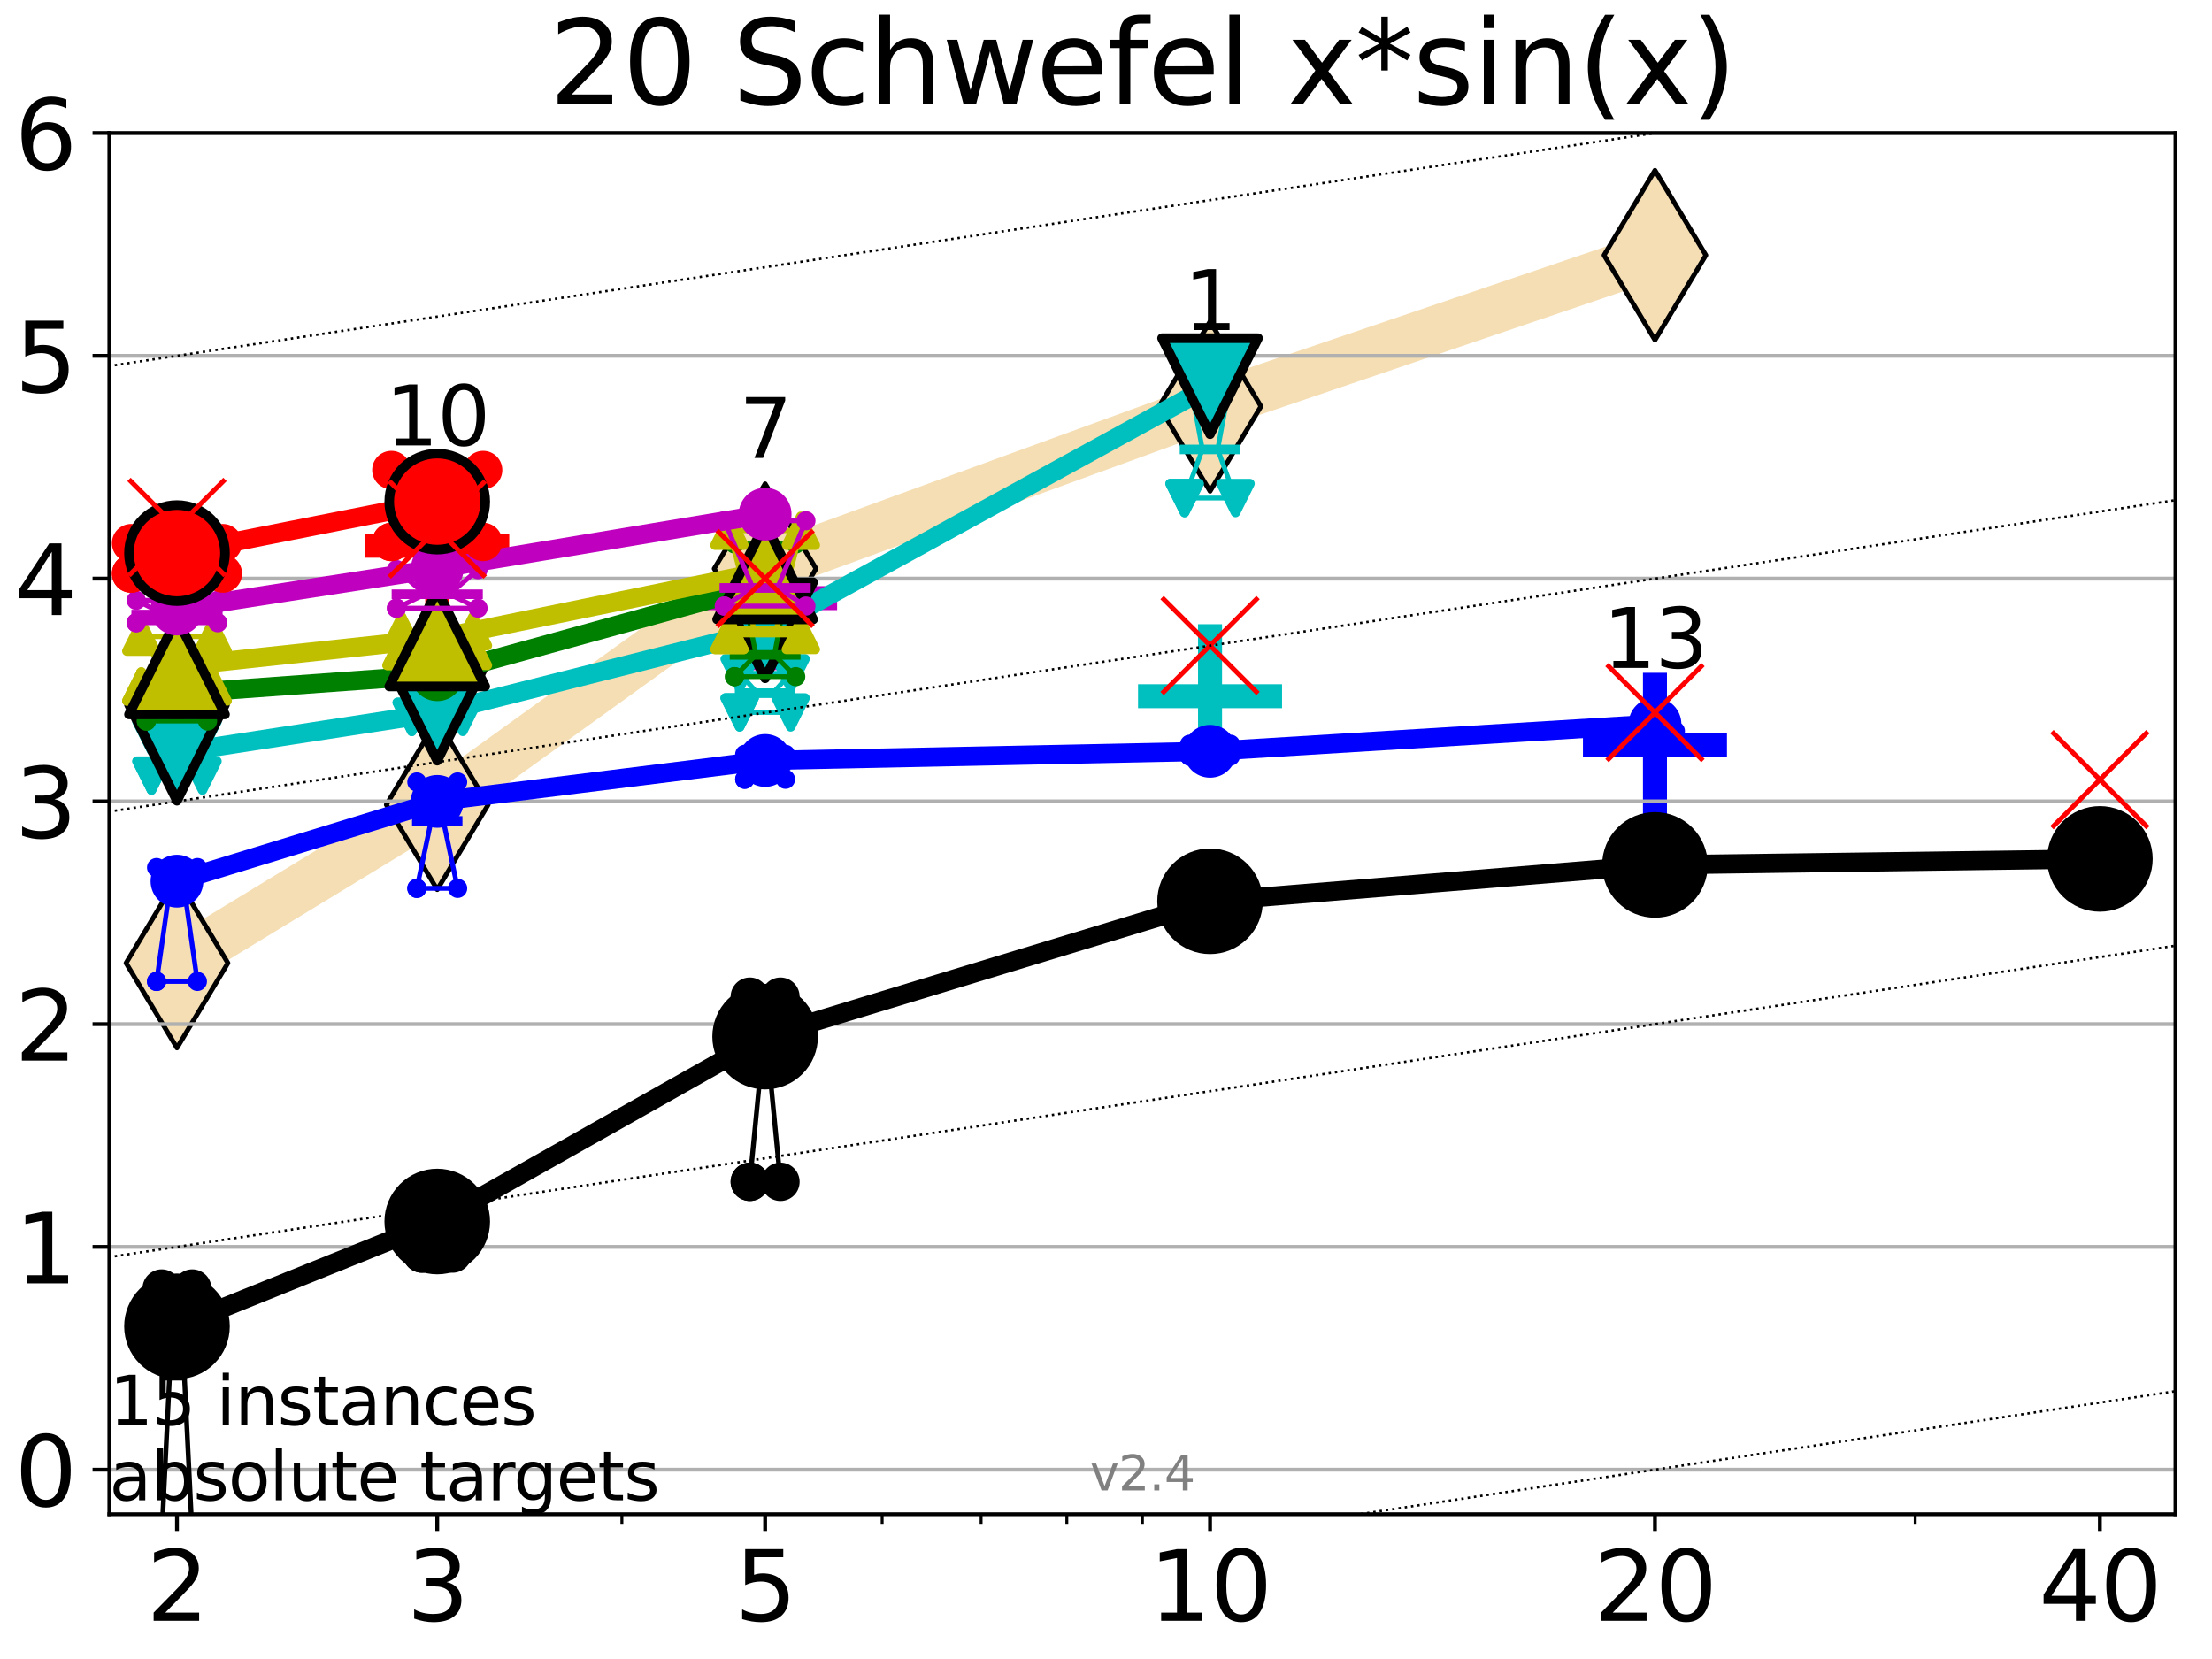 <?xml version="1.0" encoding="utf-8" standalone="no"?>
<!DOCTYPE svg PUBLIC "-//W3C//DTD SVG 1.1//EN"
  "http://www.w3.org/Graphics/SVG/1.1/DTD/svg11.dtd">
<svg height="345.6pt" version="1.1" viewBox="0 0 460.8 345.6" width="460.8pt" xmlns="http://www.w3.org/2000/svg" xmlns:xlink="http://www.w3.org/1999/xlink">
 <defs>
  <style type="text/css">*{stroke-linecap:butt;stroke-linejoin:round;}</style>
 </defs>
 <g id="figure_1">
  <g id="patch_1">
   <path d="M 0 345.6 
L 460.8 345.6 
L 460.8 0 
L 0 0 
z
" style="fill:#ffffff;"/>
  </g>
  <g id="axes_1">
   <g id="patch_2">
    <path d="M 22.78 315.44 
L 453.192 315.44 
L 453.192 27.72 
L 22.78 27.72 
z
" style="fill:#ffffff;"/>
   </g>
   <g id="line2d_1">
    <path clip-path="url(#p71472fd6b6)" d="M 36.868 200.623 
L 91.085 167.643 
L 159.39 118.464 
L 252.074 84.655 
L 344.758 53.163 
" style="fill:none;stroke:#f5deb3;stroke-linecap:square;stroke-width:10;"/>
    <defs>
     <path d="M -0 17.678 
L 10.607 0 
L 0 -17.678 
L -10.607 -0 
z
" id="mdbf6f9a704" style="stroke:#000000;stroke-linejoin:miter;"/>
    </defs>
    <g clip-path="url(#p71472fd6b6)">
     <use style="fill:#f5deb3;stroke:#000000;stroke-linejoin:miter;" x="36.868" xlink:href="#mdbf6f9a704" y="200.623"/>
     <use style="fill:#f5deb3;stroke:#000000;stroke-linejoin:miter;" x="91.085" xlink:href="#mdbf6f9a704" y="167.643"/>
     <use style="fill:#f5deb3;stroke:#000000;stroke-linejoin:miter;" x="159.39" xlink:href="#mdbf6f9a704" y="118.464"/>
     <use style="fill:#f5deb3;stroke:#000000;stroke-linejoin:miter;" x="252.074" xlink:href="#mdbf6f9a704" y="84.655"/>
     <use style="fill:#f5deb3;stroke:#000000;stroke-linejoin:miter;" x="344.758" xlink:href="#mdbf6f9a704" y="53.163"/>
    </g>
   </g>
   <g id="line2d_2">
    <defs>
     <path d="M -15 0 
L 15 0 
M 0 15 
L 0 -15 
" id="m3f925a4333" style="stroke:#0000ff;stroke-width:5;"/>
    </defs>
    <g clip-path="url(#p71472fd6b6)">
     <use style="fill:#0000ff;stroke:#0000ff;stroke-width:5;" x="344.758" xlink:href="#m3f925a4333" y="155.154"/>
    </g>
   </g>
   <g id="line2d_3">
    <defs>
     <path d="M -15 0 
L 15 0 
M 0 15 
L 0 -15 
" id="mb89cb746c7" style="stroke:#bf00bf;stroke-width:5;"/>
    </defs>
    <g clip-path="url(#p71472fd6b6)">
     <use style="fill:#bf00bf;stroke:#bf00bf;stroke-width:5;" x="159.39" xlink:href="#mb89cb746c7" y="124.601"/>
    </g>
   </g>
   <g id="line2d_4">
    <defs>
     <path d="M -15 0 
L 15 0 
M 0 15 
L 0 -15 
" id="m777db0f3de" style="stroke:#00bfbf;stroke-width:5;"/>
    </defs>
    <g clip-path="url(#p71472fd6b6)">
     <use style="fill:#00bfbf;stroke:#00bfbf;stroke-width:5;" x="252.074" xlink:href="#m777db0f3de" y="145.035"/>
    </g>
   </g>
   <g id="line2d_5">
    <defs>
     <path d="M -15 0 
L 15 0 
M 0 15 
L 0 -15 
" id="mfabb443c26" style="stroke:#ff0000;stroke-width:5;"/>
    </defs>
    <g clip-path="url(#p71472fd6b6)">
     <use style="fill:#ff0000;stroke:#ff0000;stroke-width:5;" x="91.085" xlink:href="#mfabb443c26" y="113.679"/>
    </g>
   </g>
   <g id="matplotlib.axis_1">
    <g id="xtick_1">
     <g id="line2d_6">
      <defs>
       <path d="M 0 0 
L 0 3.5 
" id="m1bf36a51ee" style="stroke:#000000;stroke-width:0.8;"/>
      </defs>
      <g>
       <use style="stroke:#000000;stroke-width:0.8;" x="36.868" xlink:href="#m1bf36a51ee" y="315.44"/>
      </g>
     </g>
     <g id="text_1">
      <!-- 2 -->
      <g transform="translate(30.506 337.637)scale(0.2 -0.2)">
       <defs>
        <path d="M 1228 531 
L 3431 531 
L 3431 0 
L 469 0 
L 469 531 
Q 828 903 1448 1529 
Q 2069 2156 2228 2338 
Q 2531 2678 2651 2914 
Q 2772 3150 2772 3378 
Q 2772 3750 2511 3984 
Q 2250 4219 1831 4219 
Q 1534 4219 1204 4116 
Q 875 4013 500 3803 
L 500 4441 
Q 881 4594 1212 4672 
Q 1544 4750 1819 4750 
Q 2544 4750 2975 4387 
Q 3406 4025 3406 3419 
Q 3406 3131 3298 2873 
Q 3191 2616 2906 2266 
Q 2828 2175 2409 1742 
Q 1991 1309 1228 531 
z
" id="DejaVuSans-32" transform="scale(0.016)"/>
       </defs>
       <use xlink:href="#DejaVuSans-32"/>
      </g>
     </g>
    </g>
    <g id="xtick_2">
     <g id="line2d_7">
      <g>
       <use style="stroke:#000000;stroke-width:0.8;" x="91.085" xlink:href="#m1bf36a51ee" y="315.44"/>
      </g>
     </g>
     <g id="text_2">
      <!-- 3 -->
      <g transform="translate(84.723 337.637)scale(0.2 -0.2)">
       <defs>
        <path d="M 2597 2516 
Q 3050 2419 3304 2112 
Q 3559 1806 3559 1356 
Q 3559 666 3084 287 
Q 2609 -91 1734 -91 
Q 1441 -91 1130 -33 
Q 819 25 488 141 
L 488 750 
Q 750 597 1062 519 
Q 1375 441 1716 441 
Q 2309 441 2620 675 
Q 2931 909 2931 1356 
Q 2931 1769 2642 2001 
Q 2353 2234 1838 2234 
L 1294 2234 
L 1294 2753 
L 1863 2753 
Q 2328 2753 2575 2939 
Q 2822 3125 2822 3475 
Q 2822 3834 2567 4026 
Q 2313 4219 1838 4219 
Q 1578 4219 1281 4162 
Q 984 4106 628 3988 
L 628 4550 
Q 988 4650 1302 4700 
Q 1616 4750 1894 4750 
Q 2613 4750 3031 4423 
Q 3450 4097 3450 3541 
Q 3450 3153 3228 2886 
Q 3006 2619 2597 2516 
z
" id="DejaVuSans-33" transform="scale(0.016)"/>
       </defs>
       <use xlink:href="#DejaVuSans-33"/>
      </g>
     </g>
    </g>
    <g id="xtick_3">
     <g id="line2d_8">
      <g>
       <use style="stroke:#000000;stroke-width:0.8;" x="159.39" xlink:href="#m1bf36a51ee" y="315.44"/>
      </g>
     </g>
     <g id="text_3">
      <!-- 5 -->
      <g transform="translate(153.028 337.637)scale(0.2 -0.2)">
       <defs>
        <path d="M 691 4666 
L 3169 4666 
L 3169 4134 
L 1269 4134 
L 1269 2991 
Q 1406 3038 1543 3061 
Q 1681 3084 1819 3084 
Q 2600 3084 3056 2656 
Q 3513 2228 3513 1497 
Q 3513 744 3044 326 
Q 2575 -91 1722 -91 
Q 1428 -91 1123 -41 
Q 819 9 494 109 
L 494 744 
Q 775 591 1075 516 
Q 1375 441 1709 441 
Q 2250 441 2565 725 
Q 2881 1009 2881 1497 
Q 2881 1984 2565 2268 
Q 2250 2553 1709 2553 
Q 1456 2553 1204 2497 
Q 953 2441 691 2322 
L 691 4666 
z
" id="DejaVuSans-35" transform="scale(0.016)"/>
       </defs>
       <use xlink:href="#DejaVuSans-35"/>
      </g>
     </g>
    </g>
    <g id="xtick_4">
     <g id="line2d_9">
      <g>
       <use style="stroke:#000000;stroke-width:0.8;" x="252.074" xlink:href="#m1bf36a51ee" y="315.44"/>
      </g>
     </g>
     <g id="text_4">
      <!-- 10 -->
      <g transform="translate(239.349 337.637)scale(0.2 -0.2)">
       <defs>
        <path d="M 794 531 
L 1825 531 
L 1825 4091 
L 703 3866 
L 703 4441 
L 1819 4666 
L 2450 4666 
L 2450 531 
L 3481 531 
L 3481 0 
L 794 0 
L 794 531 
z
" id="DejaVuSans-31" transform="scale(0.016)"/>
        <path d="M 2034 4250 
Q 1547 4250 1301 3770 
Q 1056 3291 1056 2328 
Q 1056 1369 1301 889 
Q 1547 409 2034 409 
Q 2525 409 2770 889 
Q 3016 1369 3016 2328 
Q 3016 3291 2770 3770 
Q 2525 4250 2034 4250 
z
M 2034 4750 
Q 2819 4750 3233 4129 
Q 3647 3509 3647 2328 
Q 3647 1150 3233 529 
Q 2819 -91 2034 -91 
Q 1250 -91 836 529 
Q 422 1150 422 2328 
Q 422 3509 836 4129 
Q 1250 4750 2034 4750 
z
" id="DejaVuSans-30" transform="scale(0.016)"/>
       </defs>
       <use xlink:href="#DejaVuSans-31"/>
       <use x="63.623" xlink:href="#DejaVuSans-30"/>
      </g>
     </g>
    </g>
    <g id="xtick_5">
     <g id="line2d_10">
      <g>
       <use style="stroke:#000000;stroke-width:0.8;" x="344.758" xlink:href="#m1bf36a51ee" y="315.44"/>
      </g>
     </g>
     <g id="text_5">
      <!-- 20 -->
      <g transform="translate(332.033 337.637)scale(0.2 -0.2)">
       <use xlink:href="#DejaVuSans-32"/>
       <use x="63.623" xlink:href="#DejaVuSans-30"/>
      </g>
     </g>
    </g>
    <g id="xtick_6">
     <g id="line2d_11">
      <g>
       <use style="stroke:#000000;stroke-width:0.8;" x="437.443" xlink:href="#m1bf36a51ee" y="315.44"/>
      </g>
     </g>
     <g id="text_6">
      <!-- 40 -->
      <g transform="translate(424.718 337.637)scale(0.2 -0.2)">
       <defs>
        <path d="M 2419 4116 
L 825 1625 
L 2419 1625 
L 2419 4116 
z
M 2253 4666 
L 3047 4666 
L 3047 1625 
L 3713 1625 
L 3713 1100 
L 3047 1100 
L 3047 0 
L 2419 0 
L 2419 1100 
L 313 1100 
L 313 1709 
L 2253 4666 
z
" id="DejaVuSans-34" transform="scale(0.016)"/>
       </defs>
       <use xlink:href="#DejaVuSans-34"/>
       <use x="63.623" xlink:href="#DejaVuSans-30"/>
      </g>
     </g>
    </g>
    <g id="xtick_7">
     <g id="line2d_12">
      <defs>
       <path d="M 0 0 
L 0 2 
" id="m2eb045c634" style="stroke:#000000;stroke-width:0.6;"/>
      </defs>
      <g>
       <use style="stroke:#000000;stroke-width:0.6;" x="129.552" xlink:href="#m2eb045c634" y="315.44"/>
      </g>
     </g>
    </g>
    <g id="xtick_8">
     <g id="line2d_13">
      <g>
       <use style="stroke:#000000;stroke-width:0.6;" x="183.769" xlink:href="#m2eb045c634" y="315.44"/>
      </g>
     </g>
    </g>
    <g id="xtick_9">
     <g id="line2d_14">
      <g>
       <use style="stroke:#000000;stroke-width:0.6;" x="204.381" xlink:href="#m2eb045c634" y="315.44"/>
      </g>
     </g>
    </g>
    <g id="xtick_10">
     <g id="line2d_15">
      <g>
       <use style="stroke:#000000;stroke-width:0.6;" x="222.237" xlink:href="#m2eb045c634" y="315.44"/>
      </g>
     </g>
    </g>
    <g id="xtick_11">
     <g id="line2d_16">
      <g>
       <use style="stroke:#000000;stroke-width:0.6;" x="237.986" xlink:href="#m2eb045c634" y="315.44"/>
      </g>
     </g>
    </g>
    <g id="xtick_12">
     <g id="line2d_17">
      <g>
       <use style="stroke:#000000;stroke-width:0.6;" x="398.975" xlink:href="#m2eb045c634" y="315.44"/>
      </g>
     </g>
    </g>
   </g>
   <g id="matplotlib.axis_2">
    <g id="ytick_1">
     <g id="line2d_18">
      <path clip-path="url(#p71472fd6b6)" d="M 22.78 306.159 
L 453.192 306.159 
" style="fill:none;stroke:#b0b0b0;stroke-linecap:square;stroke-width:0.8;"/>
     </g>
     <g id="line2d_19">
      <defs>
       <path d="M 0 0 
L -3.5 0 
" id="m2accbf62f9" style="stroke:#000000;stroke-width:0.8;"/>
      </defs>
      <g>
       <use style="stroke:#000000;stroke-width:0.8;" x="22.78" xlink:href="#m2accbf62f9" y="306.159"/>
      </g>
     </g>
     <g id="text_7">
      <!-- 0 -->
      <g transform="translate(3.055 313.757)scale(0.2 -0.2)">
       <use xlink:href="#DejaVuSans-30"/>
      </g>
     </g>
    </g>
    <g id="ytick_2">
     <g id="line2d_20">
      <path clip-path="url(#p71472fd6b6)" d="M 22.78 259.752 
L 453.192 259.752 
" style="fill:none;stroke:#b0b0b0;stroke-linecap:square;stroke-width:0.8;"/>
     </g>
     <g id="line2d_21">
      <g>
       <use style="stroke:#000000;stroke-width:0.8;" x="22.78" xlink:href="#m2accbf62f9" y="259.752"/>
      </g>
     </g>
     <g id="text_8">
      <!-- 1 -->
      <g transform="translate(3.055 267.351)scale(0.2 -0.2)">
       <use xlink:href="#DejaVuSans-31"/>
      </g>
     </g>
    </g>
    <g id="ytick_3">
     <g id="line2d_22">
      <path clip-path="url(#p71472fd6b6)" d="M 22.78 213.346 
L 453.192 213.346 
" style="fill:none;stroke:#b0b0b0;stroke-linecap:square;stroke-width:0.8;"/>
     </g>
     <g id="line2d_23">
      <g>
       <use style="stroke:#000000;stroke-width:0.8;" x="22.78" xlink:href="#m2accbf62f9" y="213.346"/>
      </g>
     </g>
     <g id="text_9">
      <!-- 2 -->
      <g transform="translate(3.055 220.944)scale(0.2 -0.2)">
       <use xlink:href="#DejaVuSans-32"/>
      </g>
     </g>
    </g>
    <g id="ytick_4">
     <g id="line2d_24">
      <path clip-path="url(#p71472fd6b6)" d="M 22.78 166.939 
L 453.192 166.939 
" style="fill:none;stroke:#b0b0b0;stroke-linecap:square;stroke-width:0.8;"/>
     </g>
     <g id="line2d_25">
      <g>
       <use style="stroke:#000000;stroke-width:0.8;" x="22.78" xlink:href="#m2accbf62f9" y="166.939"/>
      </g>
     </g>
     <g id="text_10">
      <!-- 3 -->
      <g transform="translate(3.055 174.538)scale(0.2 -0.2)">
       <use xlink:href="#DejaVuSans-33"/>
      </g>
     </g>
    </g>
    <g id="ytick_5">
     <g id="line2d_26">
      <path clip-path="url(#p71472fd6b6)" d="M 22.78 120.533 
L 453.192 120.533 
" style="fill:none;stroke:#b0b0b0;stroke-linecap:square;stroke-width:0.8;"/>
     </g>
     <g id="line2d_27">
      <g>
       <use style="stroke:#000000;stroke-width:0.8;" x="22.78" xlink:href="#m2accbf62f9" y="120.533"/>
      </g>
     </g>
     <g id="text_11">
      <!-- 4 -->
      <g transform="translate(3.055 128.131)scale(0.2 -0.2)">
       <use xlink:href="#DejaVuSans-34"/>
      </g>
     </g>
    </g>
    <g id="ytick_6">
     <g id="line2d_28">
      <path clip-path="url(#p71472fd6b6)" d="M 22.78 74.126 
L 453.192 74.126 
" style="fill:none;stroke:#b0b0b0;stroke-linecap:square;stroke-width:0.8;"/>
     </g>
     <g id="line2d_29">
      <g>
       <use style="stroke:#000000;stroke-width:0.8;" x="22.78" xlink:href="#m2accbf62f9" y="74.126"/>
      </g>
     </g>
     <g id="text_12">
      <!-- 5 -->
      <g transform="translate(3.055 81.725)scale(0.2 -0.2)">
       <use xlink:href="#DejaVuSans-35"/>
      </g>
     </g>
    </g>
    <g id="ytick_7">
     <g id="line2d_30">
      <path clip-path="url(#p71472fd6b6)" d="M 22.78 27.72 
L 453.192 27.72 
" style="fill:none;stroke:#b0b0b0;stroke-linecap:square;stroke-width:0.8;"/>
     </g>
     <g id="line2d_31">
      <g>
       <use style="stroke:#000000;stroke-width:0.8;" x="22.78" xlink:href="#m2accbf62f9" y="27.72"/>
      </g>
     </g>
     <g id="text_13">
      <!-- 6 -->
      <g transform="translate(3.055 35.318)scale(0.2 -0.2)">
       <defs>
        <path d="M 2113 2584 
Q 1688 2584 1439 2293 
Q 1191 2003 1191 1497 
Q 1191 994 1439 701 
Q 1688 409 2113 409 
Q 2538 409 2786 701 
Q 3034 994 3034 1497 
Q 3034 2003 2786 2293 
Q 2538 2584 2113 2584 
z
M 3366 4563 
L 3366 3988 
Q 3128 4100 2886 4159 
Q 2644 4219 2406 4219 
Q 1781 4219 1451 3797 
Q 1122 3375 1075 2522 
Q 1259 2794 1537 2939 
Q 1816 3084 2150 3084 
Q 2853 3084 3261 2657 
Q 3669 2231 3669 1497 
Q 3669 778 3244 343 
Q 2819 -91 2113 -91 
Q 1303 -91 875 529 
Q 447 1150 447 2328 
Q 447 3434 972 4092 
Q 1497 4750 2381 4750 
Q 2619 4750 2861 4703 
Q 3103 4656 3366 4563 
z
" id="DejaVuSans-36" transform="scale(0.016)"/>
       </defs>
       <use xlink:href="#DejaVuSans-36"/>
      </g>
     </g>
    </g>
   </g>
   <g id="line2d_32">
    <path clip-path="url(#p71472fd6b6)" d="M 33.682 320.128 
L 35.912 274.756 
L 33.682 268.434 
L 40.054 268.434 
L 37.824 274.756 
L 40.054 320.128 
L 33.682 320.128 
" style="fill:none;stroke:#000000;stroke-linecap:square;"/>
   </g>
   <g id="line2d_33">
    <path clip-path="url(#p71472fd6b6)" d="M 33.682 320.128 
L 40.054 320.128 
L 40.054 268.434 
L 33.682 268.434 
L 33.682 320.128 
" style="fill:none;"/>
    <defs>
     <path d="M 0 3 
C 0.796 3 1.559 2.684 2.121 2.121 
C 2.684 1.559 3 0.796 3 0 
C 3 -0.796 2.684 -1.559 2.121 -2.121 
C 1.559 -2.684 0.796 -3 0 -3 
C -0.796 -3 -1.559 -2.684 -2.121 -2.121 
C -2.684 -1.559 -3 -0.796 -3 0 
C -3 0.796 -2.684 1.559 -2.121 2.121 
C -1.559 2.684 -0.796 3 0 3 
z
" id="mf0de262cdd" style="stroke:#000000;stroke-width:2;"/>
    </defs>
    <g clip-path="url(#p71472fd6b6)">
     <use style="stroke:#000000;stroke-width:2;" x="33.682" xlink:href="#mf0de262cdd" y="320.128"/>
     <use style="stroke:#000000;stroke-width:2;" x="40.054" xlink:href="#mf0de262cdd" y="320.128"/>
     <use style="stroke:#000000;stroke-width:2;" x="40.054" xlink:href="#mf0de262cdd" y="268.434"/>
     <use style="stroke:#000000;stroke-width:2;" x="33.682" xlink:href="#mf0de262cdd" y="268.434"/>
     <use style="stroke:#000000;stroke-width:2;" x="33.682" xlink:href="#mf0de262cdd" y="320.128"/>
    </g>
   </g>
   <g id="line2d_34">
    <path clip-path="url(#p71472fd6b6)" d="M 33.682 274.756 
L 40.054 274.756 
" style="fill:none;stroke:#000000;stroke-linecap:square;stroke-width:2;"/>
   </g>
   <g id="line2d_35">
    <path clip-path="url(#p71472fd6b6)" d="M 87.899 261.143 
L 90.129 254.465 
L 87.899 252.497 
L 94.271 252.497 
L 92.041 254.465 
L 94.271 261.143 
L 87.899 261.143 
" style="fill:none;stroke:#000000;stroke-linecap:square;"/>
   </g>
   <g id="line2d_36">
    <path clip-path="url(#p71472fd6b6)" d="M 87.899 261.143 
L 94.271 261.143 
L 94.271 252.497 
L 87.899 252.497 
L 87.899 261.143 
" style="fill:none;"/>
    <g clip-path="url(#p71472fd6b6)">
     <use style="stroke:#000000;stroke-width:2;" x="87.899" xlink:href="#mf0de262cdd" y="261.143"/>
     <use style="stroke:#000000;stroke-width:2;" x="94.271" xlink:href="#mf0de262cdd" y="261.143"/>
     <use style="stroke:#000000;stroke-width:2;" x="94.271" xlink:href="#mf0de262cdd" y="252.497"/>
     <use style="stroke:#000000;stroke-width:2;" x="87.899" xlink:href="#mf0de262cdd" y="252.497"/>
     <use style="stroke:#000000;stroke-width:2;" x="87.899" xlink:href="#mf0de262cdd" y="261.143"/>
    </g>
   </g>
   <g id="line2d_37">
    <path clip-path="url(#p71472fd6b6)" d="M 87.899 254.465 
L 94.271 254.465 
" style="fill:none;stroke:#000000;stroke-linecap:square;stroke-width:2;"/>
   </g>
   <g id="line2d_38">
    <path clip-path="url(#p71472fd6b6)" d="M 156.204 246.19 
L 158.434 223.111 
L 156.204 207.629 
L 162.576 207.629 
L 160.346 223.111 
L 162.576 246.19 
L 156.204 246.19 
" style="fill:none;stroke:#000000;stroke-linecap:square;"/>
   </g>
   <g id="line2d_39">
    <path clip-path="url(#p71472fd6b6)" d="M 156.204 246.19 
L 162.576 246.19 
L 162.576 207.629 
L 156.204 207.629 
L 156.204 246.19 
" style="fill:none;"/>
    <g clip-path="url(#p71472fd6b6)">
     <use style="stroke:#000000;stroke-width:2;" x="156.204" xlink:href="#mf0de262cdd" y="246.19"/>
     <use style="stroke:#000000;stroke-width:2;" x="162.576" xlink:href="#mf0de262cdd" y="246.19"/>
     <use style="stroke:#000000;stroke-width:2;" x="162.576" xlink:href="#mf0de262cdd" y="207.629"/>
     <use style="stroke:#000000;stroke-width:2;" x="156.204" xlink:href="#mf0de262cdd" y="207.629"/>
     <use style="stroke:#000000;stroke-width:2;" x="156.204" xlink:href="#mf0de262cdd" y="246.19"/>
    </g>
   </g>
   <g id="line2d_40">
    <path clip-path="url(#p71472fd6b6)" d="M 156.204 223.111 
L 162.576 223.111 
" style="fill:none;stroke:#000000;stroke-linecap:square;stroke-width:2;"/>
   </g>
   <g id="line2d_41">
    <path clip-path="url(#p71472fd6b6)" d="M 248.888 190.074 
L 251.118 186.896 
L 248.888 183.073 
L 255.26 183.073 
L 253.03 186.896 
L 255.26 190.074 
L 248.888 190.074 
" style="fill:none;stroke:#000000;stroke-linecap:square;"/>
   </g>
   <g id="line2d_42">
    <path clip-path="url(#p71472fd6b6)" d="M 248.888 190.074 
L 255.26 190.074 
L 255.26 183.073 
L 248.888 183.073 
L 248.888 190.074 
" style="fill:none;"/>
    <g clip-path="url(#p71472fd6b6)">
     <use style="stroke:#000000;stroke-width:2;" x="248.888" xlink:href="#mf0de262cdd" y="190.074"/>
     <use style="stroke:#000000;stroke-width:2;" x="255.26" xlink:href="#mf0de262cdd" y="190.074"/>
     <use style="stroke:#000000;stroke-width:2;" x="255.26" xlink:href="#mf0de262cdd" y="183.073"/>
     <use style="stroke:#000000;stroke-width:2;" x="248.888" xlink:href="#mf0de262cdd" y="183.073"/>
     <use style="stroke:#000000;stroke-width:2;" x="248.888" xlink:href="#mf0de262cdd" y="190.074"/>
    </g>
   </g>
   <g id="line2d_43">
    <path clip-path="url(#p71472fd6b6)" d="M 248.888 186.896 
L 255.26 186.896 
" style="fill:none;stroke:#000000;stroke-linecap:square;stroke-width:2;"/>
   </g>
   <g id="line2d_44">
    <path clip-path="url(#p71472fd6b6)" d="M 341.572 180.825 
L 343.803 179.939 
L 341.572 177.803 
L 347.945 177.803 
L 345.714 179.939 
L 347.945 180.825 
L 341.572 180.825 
" style="fill:none;stroke:#000000;stroke-linecap:square;"/>
   </g>
   <g id="line2d_45">
    <path clip-path="url(#p71472fd6b6)" d="M 341.572 180.825 
L 347.945 180.825 
L 347.945 177.803 
L 341.572 177.803 
L 341.572 180.825 
" style="fill:none;"/>
    <g clip-path="url(#p71472fd6b6)">
     <use style="stroke:#000000;stroke-width:2;" x="341.572" xlink:href="#mf0de262cdd" y="180.825"/>
     <use style="stroke:#000000;stroke-width:2;" x="347.945" xlink:href="#mf0de262cdd" y="180.825"/>
     <use style="stroke:#000000;stroke-width:2;" x="347.945" xlink:href="#mf0de262cdd" y="177.803"/>
     <use style="stroke:#000000;stroke-width:2;" x="341.572" xlink:href="#mf0de262cdd" y="177.803"/>
     <use style="stroke:#000000;stroke-width:2;" x="341.572" xlink:href="#mf0de262cdd" y="180.825"/>
    </g>
   </g>
   <g id="line2d_46">
    <path clip-path="url(#p71472fd6b6)" d="M 341.572 179.939 
L 347.945 179.939 
" style="fill:none;stroke:#000000;stroke-linecap:square;stroke-width:2;"/>
   </g>
   <g id="line2d_47">
    <path clip-path="url(#p71472fd6b6)" d="M 434.257 179.241 
L 436.487 178.814 
L 434.257 177.941 
L 440.629 177.941 
L 438.398 178.814 
L 440.629 179.241 
L 434.257 179.241 
" style="fill:none;stroke:#000000;stroke-linecap:square;"/>
   </g>
   <g id="line2d_48">
    <path clip-path="url(#p71472fd6b6)" d="M 434.257 179.241 
L 440.629 179.241 
L 440.629 177.941 
L 434.257 177.941 
L 434.257 179.241 
" style="fill:none;"/>
    <g clip-path="url(#p71472fd6b6)">
     <use style="stroke:#000000;stroke-width:2;" x="434.257" xlink:href="#mf0de262cdd" y="179.241"/>
     <use style="stroke:#000000;stroke-width:2;" x="440.629" xlink:href="#mf0de262cdd" y="179.241"/>
     <use style="stroke:#000000;stroke-width:2;" x="440.629" xlink:href="#mf0de262cdd" y="177.941"/>
     <use style="stroke:#000000;stroke-width:2;" x="434.257" xlink:href="#mf0de262cdd" y="177.941"/>
     <use style="stroke:#000000;stroke-width:2;" x="434.257" xlink:href="#mf0de262cdd" y="179.241"/>
    </g>
   </g>
   <g id="line2d_49">
    <path clip-path="url(#p71472fd6b6)" d="M 434.257 178.814 
L 440.629 178.814 
" style="fill:none;stroke:#000000;stroke-linecap:square;stroke-width:2;"/>
   </g>
   <g id="line2d_50">
    <path clip-path="url(#p71472fd6b6)" d="M 36.868 276.298 
L 91.085 254.465 
" style="fill:none;stroke:#000000;stroke-linecap:square;stroke-width:4;"/>
   </g>
   <g id="line2d_51">
    <path clip-path="url(#p71472fd6b6)" d="M 91.085 254.465 
L 159.39 215.947 
" style="fill:none;stroke:#000000;stroke-linecap:square;stroke-width:4;"/>
   </g>
   <g id="line2d_52">
    <path clip-path="url(#p71472fd6b6)" d="M 159.39 215.947 
L 252.074 187.757 
" style="fill:none;stroke:#000000;stroke-linecap:square;stroke-width:4;"/>
   </g>
   <g id="line2d_53">
    <path clip-path="url(#p71472fd6b6)" d="M 252.074 187.757 
L 344.758 180.174 
" style="fill:none;stroke:#000000;stroke-linecap:square;stroke-width:4;"/>
   </g>
   <g id="line2d_54">
    <path clip-path="url(#p71472fd6b6)" d="M 344.758 180.174 
L 437.443 178.923 
" style="fill:none;stroke:#000000;stroke-linecap:square;stroke-width:4;"/>
   </g>
   <g id="line2d_55">
    <path clip-path="url(#p71472fd6b6)" d="M 36.868 276.298 
L 91.085 254.465 
L 159.39 215.947 
L 252.074 187.757 
L 344.758 180.174 
L 437.443 178.923 
" style="fill:none;"/>
    <defs>
     <path d="M 0 10 
C 2.652 10 5.196 8.946 7.071 7.071 
C 8.946 5.196 10 2.652 10 0 
C 10 -2.652 8.946 -5.196 7.071 -7.071 
C 5.196 -8.946 2.652 -10 0 -10 
C -2.652 -10 -5.196 -8.946 -7.071 -7.071 
C -8.946 -5.196 -10 -2.652 -10 0 
C -10 2.652 -8.946 5.196 -7.071 7.071 
C -5.196 8.946 -2.652 10 0 10 
z
" id="mba9f7fa301" style="stroke:#000000;stroke-width:2;"/>
    </defs>
    <g clip-path="url(#p71472fd6b6)">
     <use style="stroke:#000000;stroke-width:2;" x="36.868" xlink:href="#mba9f7fa301" y="276.298"/>
     <use style="stroke:#000000;stroke-width:2;" x="91.085" xlink:href="#mba9f7fa301" y="254.465"/>
     <use style="stroke:#000000;stroke-width:2;" x="159.39" xlink:href="#mba9f7fa301" y="215.947"/>
     <use style="stroke:#000000;stroke-width:2;" x="252.074" xlink:href="#mba9f7fa301" y="187.757"/>
     <use style="stroke:#000000;stroke-width:2;" x="344.758" xlink:href="#mba9f7fa301" y="180.174"/>
     <use style="stroke:#000000;stroke-width:2;" x="437.443" xlink:href="#mba9f7fa301" y="178.923"/>
    </g>
   </g>
   <g id="line2d_56">
    <path clip-path="url(#p71472fd6b6)" d="M 32.62 204.448 
L 35.594 183.531 
L 32.62 180.729 
L 41.116 180.729 
L 38.143 183.531 
L 41.116 204.448 
L 32.62 204.448 
" style="fill:none;stroke:#0000ff;stroke-linecap:square;"/>
   </g>
   <g id="line2d_57">
    <path clip-path="url(#p71472fd6b6)" d="M 32.62 204.448 
L 41.116 204.448 
L 41.116 180.729 
L 32.62 180.729 
L 32.62 204.448 
" style="fill:none;"/>
    <defs>
     <path d="M 0 1.5 
C 0.398 1.5 0.779 1.342 1.061 1.061 
C 1.342 0.779 1.5 0.398 1.5 0 
C 1.5 -0.398 1.342 -0.779 1.061 -1.061 
C 0.779 -1.342 0.398 -1.5 0 -1.5 
C -0.398 -1.5 -0.779 -1.342 -1.061 -1.061 
C -1.342 -0.779 -1.5 -0.398 -1.5 0 
C -1.5 0.398 -1.342 0.779 -1.061 1.061 
C -0.779 1.342 -0.398 1.5 0 1.5 
z
" id="m96ff8a6450" style="stroke:#0000ff;"/>
    </defs>
    <g clip-path="url(#p71472fd6b6)">
     <use style="fill:#0000ff;stroke:#0000ff;" x="32.62" xlink:href="#m96ff8a6450" y="204.448"/>
     <use style="fill:#0000ff;stroke:#0000ff;" x="41.116" xlink:href="#m96ff8a6450" y="204.448"/>
     <use style="fill:#0000ff;stroke:#0000ff;" x="41.116" xlink:href="#m96ff8a6450" y="180.729"/>
     <use style="fill:#0000ff;stroke:#0000ff;" x="32.62" xlink:href="#m96ff8a6450" y="180.729"/>
     <use style="fill:#0000ff;stroke:#0000ff;" x="32.62" xlink:href="#m96ff8a6450" y="204.448"/>
    </g>
   </g>
   <g id="line2d_58">
    <path clip-path="url(#p71472fd6b6)" d="M 32.62 183.531 
L 41.116 183.531 
" style="fill:none;stroke:#0000ff;stroke-linecap:square;stroke-width:2;"/>
   </g>
   <g id="line2d_59">
    <path clip-path="url(#p71472fd6b6)" d="M 86.837 185.057 
L 89.811 171.017 
L 86.837 162.899 
L 95.333 162.899 
L 92.359 171.017 
L 95.333 185.057 
L 86.837 185.057 
" style="fill:none;stroke:#0000ff;stroke-linecap:square;"/>
   </g>
   <g id="line2d_60">
    <path clip-path="url(#p71472fd6b6)" d="M 86.837 185.057 
L 95.333 185.057 
L 95.333 162.899 
L 86.837 162.899 
L 86.837 185.057 
" style="fill:none;"/>
    <g clip-path="url(#p71472fd6b6)">
     <use style="fill:#0000ff;stroke:#0000ff;" x="86.837" xlink:href="#m96ff8a6450" y="185.057"/>
     <use style="fill:#0000ff;stroke:#0000ff;" x="95.333" xlink:href="#m96ff8a6450" y="185.057"/>
     <use style="fill:#0000ff;stroke:#0000ff;" x="95.333" xlink:href="#m96ff8a6450" y="162.899"/>
     <use style="fill:#0000ff;stroke:#0000ff;" x="86.837" xlink:href="#m96ff8a6450" y="162.899"/>
     <use style="fill:#0000ff;stroke:#0000ff;" x="86.837" xlink:href="#m96ff8a6450" y="185.057"/>
    </g>
   </g>
   <g id="line2d_61">
    <path clip-path="url(#p71472fd6b6)" d="M 86.837 171.017 
L 95.333 171.017 
" style="fill:none;stroke:#0000ff;stroke-linecap:square;stroke-width:2;"/>
   </g>
   <g id="line2d_62">
    <path clip-path="url(#p71472fd6b6)" d="M 155.142 162.336 
L 158.116 159.474 
L 155.142 157.137 
L 163.638 157.137 
L 160.665 159.474 
L 163.638 162.336 
L 155.142 162.336 
" style="fill:none;stroke:#0000ff;stroke-linecap:square;"/>
   </g>
   <g id="line2d_63">
    <path clip-path="url(#p71472fd6b6)" d="M 155.142 162.336 
L 163.638 162.336 
L 163.638 157.137 
L 155.142 157.137 
L 155.142 162.336 
" style="fill:none;"/>
    <g clip-path="url(#p71472fd6b6)">
     <use style="fill:#0000ff;stroke:#0000ff;" x="155.142" xlink:href="#m96ff8a6450" y="162.336"/>
     <use style="fill:#0000ff;stroke:#0000ff;" x="163.638" xlink:href="#m96ff8a6450" y="162.336"/>
     <use style="fill:#0000ff;stroke:#0000ff;" x="163.638" xlink:href="#m96ff8a6450" y="157.137"/>
     <use style="fill:#0000ff;stroke:#0000ff;" x="155.142" xlink:href="#m96ff8a6450" y="157.137"/>
     <use style="fill:#0000ff;stroke:#0000ff;" x="155.142" xlink:href="#m96ff8a6450" y="162.336"/>
    </g>
   </g>
   <g id="line2d_64">
    <path clip-path="url(#p71472fd6b6)" d="M 155.142 159.474 
L 163.638 159.474 
" style="fill:none;stroke:#0000ff;stroke-linecap:square;stroke-width:2;"/>
   </g>
   <g id="line2d_65">
    <path clip-path="url(#p71472fd6b6)" d="M 247.826 157.51 
L 250.8 156.17 
L 247.826 155.037 
L 256.322 155.037 
L 253.349 156.17 
L 256.322 157.51 
L 247.826 157.51 
" style="fill:none;stroke:#0000ff;stroke-linecap:square;"/>
   </g>
   <g id="line2d_66">
    <path clip-path="url(#p71472fd6b6)" d="M 247.826 157.51 
L 256.322 157.51 
L 256.322 155.037 
L 247.826 155.037 
L 247.826 157.51 
" style="fill:none;"/>
    <g clip-path="url(#p71472fd6b6)">
     <use style="fill:#0000ff;stroke:#0000ff;" x="247.826" xlink:href="#m96ff8a6450" y="157.51"/>
     <use style="fill:#0000ff;stroke:#0000ff;" x="256.322" xlink:href="#m96ff8a6450" y="157.51"/>
     <use style="fill:#0000ff;stroke:#0000ff;" x="256.322" xlink:href="#m96ff8a6450" y="155.037"/>
     <use style="fill:#0000ff;stroke:#0000ff;" x="247.826" xlink:href="#m96ff8a6450" y="155.037"/>
     <use style="fill:#0000ff;stroke:#0000ff;" x="247.826" xlink:href="#m96ff8a6450" y="157.51"/>
    </g>
   </g>
   <g id="line2d_67">
    <path clip-path="url(#p71472fd6b6)" d="M 247.826 156.17 
L 256.322 156.17 
" style="fill:none;stroke:#0000ff;stroke-linecap:square;stroke-width:2;"/>
   </g>
   <g id="line2d_68">
    <path clip-path="url(#p71472fd6b6)" d="M 340.51 155.382 
L 343.484 153.966 
L 340.51 152.287 
L 349.007 152.287 
L 346.033 153.966 
L 349.007 155.382 
L 340.51 155.382 
" style="fill:none;stroke:#0000ff;stroke-linecap:square;"/>
   </g>
   <g id="line2d_69">
    <path clip-path="url(#p71472fd6b6)" d="M 340.51 155.382 
L 349.007 155.382 
L 349.007 152.287 
L 340.51 152.287 
L 340.51 155.382 
" style="fill:none;"/>
    <g clip-path="url(#p71472fd6b6)">
     <use style="fill:#0000ff;stroke:#0000ff;" x="340.51" xlink:href="#m96ff8a6450" y="155.382"/>
     <use style="fill:#0000ff;stroke:#0000ff;" x="349.007" xlink:href="#m96ff8a6450" y="155.382"/>
     <use style="fill:#0000ff;stroke:#0000ff;" x="349.007" xlink:href="#m96ff8a6450" y="152.287"/>
     <use style="fill:#0000ff;stroke:#0000ff;" x="340.51" xlink:href="#m96ff8a6450" y="152.287"/>
     <use style="fill:#0000ff;stroke:#0000ff;" x="340.51" xlink:href="#m96ff8a6450" y="155.382"/>
    </g>
   </g>
   <g id="line2d_70">
    <path clip-path="url(#p71472fd6b6)" d="M 340.51 153.966 
L 349.007 153.966 
" style="fill:none;stroke:#0000ff;stroke-linecap:square;stroke-width:2;"/>
   </g>
   <g id="line2d_71">
    <path clip-path="url(#p71472fd6b6)" d="M 36.868 183.565 
L 91.085 166.945 
" style="fill:none;stroke:#0000ff;stroke-linecap:square;stroke-width:4;"/>
   </g>
   <g id="line2d_72">
    <path clip-path="url(#p71472fd6b6)" d="M 91.085 166.945 
L 159.39 158.422 
" style="fill:none;stroke:#0000ff;stroke-linecap:square;stroke-width:4;"/>
   </g>
   <g id="line2d_73">
    <path clip-path="url(#p71472fd6b6)" d="M 159.39 158.422 
L 252.074 156.508 
" style="fill:none;stroke:#0000ff;stroke-linecap:square;stroke-width:4;"/>
   </g>
   <g id="line2d_74">
    <path clip-path="url(#p71472fd6b6)" d="M 252.074 156.508 
L 344.758 150.84 
" style="fill:none;stroke:#0000ff;stroke-linecap:square;stroke-width:4;"/>
   </g>
   <g id="line2d_75">
    <path clip-path="url(#p71472fd6b6)" d="M 36.868 183.565 
L 91.085 166.945 
L 159.39 158.422 
L 252.074 156.508 
L 344.758 150.84 
" style="fill:none;"/>
    <defs>
     <path d="M 0 5 
C 1.326 5 2.598 4.473 3.536 3.536 
C 4.473 2.598 5 1.326 5 0 
C 5 -1.326 4.473 -2.598 3.536 -3.536 
C 2.598 -4.473 1.326 -5 0 -5 
C -1.326 -5 -2.598 -4.473 -3.536 -3.536 
C -4.473 -2.598 -5 -1.326 -5 0 
C -5 1.326 -4.473 2.598 -3.536 3.536 
C -2.598 4.473 -1.326 5 0 5 
z
" id="m3a5cb798e8" style="stroke:#0000ff;"/>
    </defs>
    <g clip-path="url(#p71472fd6b6)">
     <use style="fill:#0000ff;stroke:#0000ff;" x="36.868" xlink:href="#m3a5cb798e8" y="183.565"/>
     <use style="fill:#0000ff;stroke:#0000ff;" x="91.085" xlink:href="#m3a5cb798e8" y="166.945"/>
     <use style="fill:#0000ff;stroke:#0000ff;" x="159.39" xlink:href="#m3a5cb798e8" y="158.422"/>
     <use style="fill:#0000ff;stroke:#0000ff;" x="252.074" xlink:href="#m3a5cb798e8" y="156.508"/>
     <use style="fill:#0000ff;stroke:#0000ff;" x="344.758" xlink:href="#m3a5cb798e8" y="150.84"/>
    </g>
   </g>
   <g id="line2d_76">
    <path clip-path="url(#p71472fd6b6)" d="M 31.558 161.582 
L 35.275 159.5 
L 31.558 153.336 
L 42.178 153.336 
L 38.461 159.5 
L 42.178 161.582 
L 31.558 161.582 
" style="fill:none;stroke:#00bfbf;stroke-linecap:square;"/>
   </g>
   <g id="line2d_77">
    <path clip-path="url(#p71472fd6b6)" d="M 31.558 161.582 
L 42.178 161.582 
L 42.178 153.336 
L 31.558 153.336 
L 31.558 161.582 
" style="fill:none;"/>
    <defs>
     <path d="M -0 3 
L 3 -3 
L -3 -3 
z
" id="mfd42c054c1" style="stroke:#00bfbf;stroke-linejoin:miter;stroke-width:2;"/>
    </defs>
    <g clip-path="url(#p71472fd6b6)">
     <use style="fill:#00bfbf;stroke:#00bfbf;stroke-linejoin:miter;stroke-width:2;" x="31.558" xlink:href="#mfd42c054c1" y="161.582"/>
     <use style="fill:#00bfbf;stroke:#00bfbf;stroke-linejoin:miter;stroke-width:2;" x="42.178" xlink:href="#mfd42c054c1" y="161.582"/>
     <use style="fill:#00bfbf;stroke:#00bfbf;stroke-linejoin:miter;stroke-width:2;" x="42.178" xlink:href="#mfd42c054c1" y="153.336"/>
     <use style="fill:#00bfbf;stroke:#00bfbf;stroke-linejoin:miter;stroke-width:2;" x="31.558" xlink:href="#mfd42c054c1" y="153.336"/>
     <use style="fill:#00bfbf;stroke:#00bfbf;stroke-linejoin:miter;stroke-width:2;" x="31.558" xlink:href="#mfd42c054c1" y="161.582"/>
    </g>
   </g>
   <g id="line2d_78">
    <path clip-path="url(#p71472fd6b6)" d="M 31.558 159.5 
L 42.178 159.5 
" style="fill:none;stroke:#00bfbf;stroke-linecap:square;stroke-width:2;"/>
   </g>
   <g id="line2d_79">
    <path clip-path="url(#p71472fd6b6)" d="M 85.775 149.343 
L 89.492 146.275 
L 85.775 143.934 
L 96.395 143.934 
L 92.678 146.275 
L 96.395 149.343 
L 85.775 149.343 
" style="fill:none;stroke:#00bfbf;stroke-linecap:square;"/>
   </g>
   <g id="line2d_80">
    <path clip-path="url(#p71472fd6b6)" d="M 85.775 149.343 
L 96.395 149.343 
L 96.395 143.934 
L 85.775 143.934 
L 85.775 149.343 
" style="fill:none;"/>
    <g clip-path="url(#p71472fd6b6)">
     <use style="fill:#00bfbf;stroke:#00bfbf;stroke-linejoin:miter;stroke-width:2;" x="85.775" xlink:href="#mfd42c054c1" y="149.343"/>
     <use style="fill:#00bfbf;stroke:#00bfbf;stroke-linejoin:miter;stroke-width:2;" x="96.395" xlink:href="#mfd42c054c1" y="149.343"/>
     <use style="fill:#00bfbf;stroke:#00bfbf;stroke-linejoin:miter;stroke-width:2;" x="96.395" xlink:href="#mfd42c054c1" y="143.934"/>
     <use style="fill:#00bfbf;stroke:#00bfbf;stroke-linejoin:miter;stroke-width:2;" x="85.775" xlink:href="#mfd42c054c1" y="143.934"/>
     <use style="fill:#00bfbf;stroke:#00bfbf;stroke-linejoin:miter;stroke-width:2;" x="85.775" xlink:href="#mfd42c054c1" y="149.343"/>
    </g>
   </g>
   <g id="line2d_81">
    <path clip-path="url(#p71472fd6b6)" d="M 85.775 146.275 
L 96.395 146.275 
" style="fill:none;stroke:#00bfbf;stroke-linecap:square;stroke-width:2;"/>
   </g>
   <g id="line2d_82">
    <path clip-path="url(#p71472fd6b6)" d="M 154.08 148.414 
L 157.797 144.407 
L 154.08 140.263 
L 164.7 140.263 
L 160.983 144.407 
L 164.7 148.414 
L 154.08 148.414 
" style="fill:none;stroke:#00bfbf;stroke-linecap:square;"/>
   </g>
   <g id="line2d_83">
    <path clip-path="url(#p71472fd6b6)" d="M 154.08 148.414 
L 164.7 148.414 
L 164.7 140.263 
L 154.08 140.263 
L 154.08 148.414 
" style="fill:none;"/>
    <g clip-path="url(#p71472fd6b6)">
     <use style="fill:#00bfbf;stroke:#00bfbf;stroke-linejoin:miter;stroke-width:2;" x="154.08" xlink:href="#mfd42c054c1" y="148.414"/>
     <use style="fill:#00bfbf;stroke:#00bfbf;stroke-linejoin:miter;stroke-width:2;" x="164.7" xlink:href="#mfd42c054c1" y="148.414"/>
     <use style="fill:#00bfbf;stroke:#00bfbf;stroke-linejoin:miter;stroke-width:2;" x="164.7" xlink:href="#mfd42c054c1" y="140.263"/>
     <use style="fill:#00bfbf;stroke:#00bfbf;stroke-linejoin:miter;stroke-width:2;" x="154.08" xlink:href="#mfd42c054c1" y="140.263"/>
     <use style="fill:#00bfbf;stroke:#00bfbf;stroke-linejoin:miter;stroke-width:2;" x="154.08" xlink:href="#mfd42c054c1" y="148.414"/>
    </g>
   </g>
   <g id="line2d_84">
    <path clip-path="url(#p71472fd6b6)" d="M 154.08 144.407 
L 164.7 144.407 
" style="fill:none;stroke:#00bfbf;stroke-linecap:square;stroke-width:2;"/>
   </g>
   <g id="line2d_85">
    <path clip-path="url(#p71472fd6b6)" d="M 246.764 103.755 
L 250.481 93.622 
L 246.764 73.513 
L 257.384 73.513 
L 253.667 93.622 
L 257.384 103.755 
L 246.764 103.755 
" style="fill:none;stroke:#00bfbf;stroke-linecap:square;"/>
   </g>
   <g id="line2d_86">
    <path clip-path="url(#p71472fd6b6)" d="M 246.764 103.755 
L 257.384 103.755 
L 257.384 73.513 
L 246.764 73.513 
L 246.764 103.755 
" style="fill:none;"/>
    <g clip-path="url(#p71472fd6b6)">
     <use style="fill:#00bfbf;stroke:#00bfbf;stroke-linejoin:miter;stroke-width:2;" x="246.764" xlink:href="#mfd42c054c1" y="103.755"/>
     <use style="fill:#00bfbf;stroke:#00bfbf;stroke-linejoin:miter;stroke-width:2;" x="257.384" xlink:href="#mfd42c054c1" y="103.755"/>
     <use style="fill:#00bfbf;stroke:#00bfbf;stroke-linejoin:miter;stroke-width:2;" x="257.384" xlink:href="#mfd42c054c1" y="73.513"/>
     <use style="fill:#00bfbf;stroke:#00bfbf;stroke-linejoin:miter;stroke-width:2;" x="246.764" xlink:href="#mfd42c054c1" y="73.513"/>
     <use style="fill:#00bfbf;stroke:#00bfbf;stroke-linejoin:miter;stroke-width:2;" x="246.764" xlink:href="#mfd42c054c1" y="103.755"/>
    </g>
   </g>
   <g id="line2d_87">
    <path clip-path="url(#p71472fd6b6)" d="M 246.764 93.622 
L 257.384 93.622 
" style="fill:none;stroke:#00bfbf;stroke-linecap:square;stroke-width:2;"/>
   </g>
   <g id="line2d_88">
    <path clip-path="url(#p71472fd6b6)" d="M 36.868 156.806 
L 91.085 148.463 
" style="fill:none;stroke:#00bfbf;stroke-linecap:square;stroke-width:4;"/>
   </g>
   <g id="line2d_89">
    <path clip-path="url(#p71472fd6b6)" d="M 91.085 148.463 
L 159.39 131.302 
" style="fill:none;stroke:#00bfbf;stroke-linecap:square;stroke-width:4;"/>
   </g>
   <g id="line2d_90">
    <path clip-path="url(#p71472fd6b6)" d="M 159.39 131.302 
L 252.074 80.454 
" style="fill:none;stroke:#00bfbf;stroke-linecap:square;stroke-width:4;"/>
   </g>
   <g id="line2d_91">
    <path clip-path="url(#p71472fd6b6)" d="M 36.868 156.806 
L 91.085 148.463 
L 159.39 131.302 
L 252.074 80.454 
" style="fill:none;"/>
    <defs>
     <path d="M -0 10 
L 10 -10 
L -10 -10 
z
" id="mc4eca620b0" style="stroke:#000000;stroke-linejoin:miter;stroke-width:2;"/>
    </defs>
    <g clip-path="url(#p71472fd6b6)">
     <use style="fill:#00bfbf;stroke:#000000;stroke-linejoin:miter;stroke-width:2;" x="36.868" xlink:href="#mc4eca620b0" y="156.806"/>
     <use style="fill:#00bfbf;stroke:#000000;stroke-linejoin:miter;stroke-width:2;" x="91.085" xlink:href="#mc4eca620b0" y="148.463"/>
     <use style="fill:#00bfbf;stroke:#000000;stroke-linejoin:miter;stroke-width:2;" x="159.39" xlink:href="#mc4eca620b0" y="131.302"/>
     <use style="fill:#00bfbf;stroke:#000000;stroke-linejoin:miter;stroke-width:2;" x="252.074" xlink:href="#mc4eca620b0" y="80.454"/>
    </g>
   </g>
   <g id="line2d_92">
    <path clip-path="url(#p71472fd6b6)" d="M 30.496 150.214 
L 34.957 144.659 
L 30.496 142.607 
L 43.24 142.607 
L 38.78 144.659 
L 43.24 150.214 
L 30.496 150.214 
" style="fill:none;stroke:#008000;stroke-linecap:square;"/>
   </g>
   <g id="line2d_93">
    <path clip-path="url(#p71472fd6b6)" d="M 30.496 150.214 
L 43.24 150.214 
L 43.24 142.607 
L 30.496 142.607 
L 30.496 150.214 
" style="fill:none;"/>
    <defs>
     <path d="M 0 1.5 
C 0.398 1.5 0.779 1.342 1.061 1.061 
C 1.342 0.779 1.5 0.398 1.5 0 
C 1.5 -0.398 1.342 -0.779 1.061 -1.061 
C 0.779 -1.342 0.398 -1.5 0 -1.5 
C -0.398 -1.5 -0.779 -1.342 -1.061 -1.061 
C -1.342 -0.779 -1.5 -0.398 -1.5 0 
C -1.5 0.398 -1.342 0.779 -1.061 1.061 
C -0.779 1.342 -0.398 1.5 0 1.5 
z
" id="m5f0f2b3938" style="stroke:#008000;"/>
    </defs>
    <g clip-path="url(#p71472fd6b6)">
     <use style="fill:#008000;stroke:#008000;" x="30.496" xlink:href="#m5f0f2b3938" y="150.214"/>
     <use style="fill:#008000;stroke:#008000;" x="43.24" xlink:href="#m5f0f2b3938" y="150.214"/>
     <use style="fill:#008000;stroke:#008000;" x="43.24" xlink:href="#m5f0f2b3938" y="142.607"/>
     <use style="fill:#008000;stroke:#008000;" x="30.496" xlink:href="#m5f0f2b3938" y="142.607"/>
     <use style="fill:#008000;stroke:#008000;" x="30.496" xlink:href="#m5f0f2b3938" y="150.214"/>
    </g>
   </g>
   <g id="line2d_94">
    <path clip-path="url(#p71472fd6b6)" d="M 30.496 144.659 
L 43.24 144.659 
" style="fill:none;stroke:#008000;stroke-linecap:square;stroke-width:2;"/>
   </g>
   <g id="line2d_95">
    <path clip-path="url(#p71472fd6b6)" d="M 84.713 139.641 
L 89.173 139.426 
L 84.713 139.147 
L 97.457 139.147 
L 92.997 139.426 
L 97.457 139.641 
L 84.713 139.641 
" style="fill:none;stroke:#008000;stroke-linecap:square;"/>
   </g>
   <g id="line2d_96">
    <path clip-path="url(#p71472fd6b6)" d="M 84.713 139.641 
L 97.457 139.641 
L 97.457 139.147 
L 84.713 139.147 
L 84.713 139.641 
" style="fill:none;"/>
    <g clip-path="url(#p71472fd6b6)">
     <use style="fill:#008000;stroke:#008000;" x="84.713" xlink:href="#m5f0f2b3938" y="139.641"/>
     <use style="fill:#008000;stroke:#008000;" x="97.457" xlink:href="#m5f0f2b3938" y="139.641"/>
     <use style="fill:#008000;stroke:#008000;" x="97.457" xlink:href="#m5f0f2b3938" y="139.147"/>
     <use style="fill:#008000;stroke:#008000;" x="84.713" xlink:href="#m5f0f2b3938" y="139.147"/>
     <use style="fill:#008000;stroke:#008000;" x="84.713" xlink:href="#m5f0f2b3938" y="139.641"/>
    </g>
   </g>
   <g id="line2d_97">
    <path clip-path="url(#p71472fd6b6)" d="M 84.713 139.426 
L 97.457 139.426 
" style="fill:none;stroke:#008000;stroke-linecap:square;stroke-width:2;"/>
   </g>
   <g id="line2d_98">
    <path clip-path="url(#p71472fd6b6)" d="M 153.018 140.959 
L 157.478 136.422 
L 153.018 113.317 
L 165.762 113.317 
L 161.302 136.422 
L 165.762 140.959 
L 153.018 140.959 
" style="fill:none;stroke:#008000;stroke-linecap:square;"/>
   </g>
   <g id="line2d_99">
    <path clip-path="url(#p71472fd6b6)" d="M 153.018 140.959 
L 165.762 140.959 
L 165.762 113.317 
L 153.018 113.317 
L 153.018 140.959 
" style="fill:none;"/>
    <g clip-path="url(#p71472fd6b6)">
     <use style="fill:#008000;stroke:#008000;" x="153.018" xlink:href="#m5f0f2b3938" y="140.959"/>
     <use style="fill:#008000;stroke:#008000;" x="165.762" xlink:href="#m5f0f2b3938" y="140.959"/>
     <use style="fill:#008000;stroke:#008000;" x="165.762" xlink:href="#m5f0f2b3938" y="113.317"/>
     <use style="fill:#008000;stroke:#008000;" x="153.018" xlink:href="#m5f0f2b3938" y="113.317"/>
     <use style="fill:#008000;stroke:#008000;" x="153.018" xlink:href="#m5f0f2b3938" y="140.959"/>
    </g>
   </g>
   <g id="line2d_100">
    <path clip-path="url(#p71472fd6b6)" d="M 153.018 136.422 
L 165.762 136.422 
" style="fill:none;stroke:#008000;stroke-linecap:square;stroke-width:2;"/>
   </g>
   <g id="line2d_101">
    <path clip-path="url(#p71472fd6b6)" d="M 36.868 144.485 
L 91.085 140.56 
" style="fill:none;stroke:#008000;stroke-linecap:square;stroke-width:4;"/>
   </g>
   <g id="line2d_102">
    <path clip-path="url(#p71472fd6b6)" d="M 91.085 140.56 
L 159.39 121.732 
" style="fill:none;stroke:#008000;stroke-linecap:square;stroke-width:4;"/>
   </g>
   <g id="line2d_103">
    <path clip-path="url(#p71472fd6b6)" d="M 36.868 144.485 
L 91.085 140.56 
L 159.39 121.732 
" style="fill:none;"/>
    <defs>
     <path d="M 0 5 
C 1.326 5 2.598 4.473 3.536 3.536 
C 4.473 2.598 5 1.326 5 0 
C 5 -1.326 4.473 -2.598 3.536 -3.536 
C 2.598 -4.473 1.326 -5 0 -5 
C -1.326 -5 -2.598 -4.473 -3.536 -3.536 
C -4.473 -2.598 -5 -1.326 -5 0 
C -5 1.326 -4.473 2.598 -3.536 3.536 
C -2.598 4.473 -1.326 5 0 5 
z
" id="m6461439b35" style="stroke:#008000;"/>
    </defs>
    <g clip-path="url(#p71472fd6b6)">
     <use style="fill:#008000;stroke:#008000;" x="36.868" xlink:href="#m6461439b35" y="144.485"/>
     <use style="fill:#008000;stroke:#008000;" x="91.085" xlink:href="#m6461439b35" y="140.56"/>
     <use style="fill:#008000;stroke:#008000;" x="159.39" xlink:href="#m6461439b35" y="121.732"/>
    </g>
   </g>
   <g id="line2d_104">
    <path clip-path="url(#p71472fd6b6)" d="M 29.434 143.006 
L 34.638 140.503 
L 29.434 132.628 
L 44.303 132.628 
L 39.099 140.503 
L 44.303 143.006 
L 29.434 143.006 
" style="fill:none;stroke:#bfbf00;stroke-linecap:square;"/>
   </g>
   <g id="line2d_105">
    <path clip-path="url(#p71472fd6b6)" d="M 29.434 143.006 
L 44.303 143.006 
L 44.303 132.628 
L 29.434 132.628 
L 29.434 143.006 
" style="fill:none;"/>
    <defs>
     <path d="M 0 -3 
L -3 3 
L 3 3 
z
" id="m97e9f67eb7" style="stroke:#bfbf00;stroke-linejoin:miter;stroke-width:2;"/>
    </defs>
    <g clip-path="url(#p71472fd6b6)">
     <use style="fill:#bfbf00;stroke:#bfbf00;stroke-linejoin:miter;stroke-width:2;" x="29.434" xlink:href="#m97e9f67eb7" y="143.006"/>
     <use style="fill:#bfbf00;stroke:#bfbf00;stroke-linejoin:miter;stroke-width:2;" x="44.303" xlink:href="#m97e9f67eb7" y="143.006"/>
     <use style="fill:#bfbf00;stroke:#bfbf00;stroke-linejoin:miter;stroke-width:2;" x="44.303" xlink:href="#m97e9f67eb7" y="132.628"/>
     <use style="fill:#bfbf00;stroke:#bfbf00;stroke-linejoin:miter;stroke-width:2;" x="29.434" xlink:href="#m97e9f67eb7" y="132.628"/>
     <use style="fill:#bfbf00;stroke:#bfbf00;stroke-linejoin:miter;stroke-width:2;" x="29.434" xlink:href="#m97e9f67eb7" y="143.006"/>
    </g>
   </g>
   <g id="line2d_106">
    <path clip-path="url(#p71472fd6b6)" d="M 29.434 140.503 
L 44.303 140.503 
" style="fill:none;stroke:#bfbf00;stroke-linecap:square;stroke-width:2;"/>
   </g>
   <g id="line2d_107">
    <path clip-path="url(#p71472fd6b6)" d="M 83.651 135.604 
L 88.855 132.259 
L 83.651 131.487 
L 98.519 131.487 
L 93.315 132.259 
L 98.519 135.604 
L 83.651 135.604 
" style="fill:none;stroke:#bfbf00;stroke-linecap:square;"/>
   </g>
   <g id="line2d_108">
    <path clip-path="url(#p71472fd6b6)" d="M 83.651 135.604 
L 98.519 135.604 
L 98.519 131.487 
L 83.651 131.487 
L 83.651 135.604 
" style="fill:none;"/>
    <g clip-path="url(#p71472fd6b6)">
     <use style="fill:#bfbf00;stroke:#bfbf00;stroke-linejoin:miter;stroke-width:2;" x="83.651" xlink:href="#m97e9f67eb7" y="135.604"/>
     <use style="fill:#bfbf00;stroke:#bfbf00;stroke-linejoin:miter;stroke-width:2;" x="98.519" xlink:href="#m97e9f67eb7" y="135.604"/>
     <use style="fill:#bfbf00;stroke:#bfbf00;stroke-linejoin:miter;stroke-width:2;" x="98.519" xlink:href="#m97e9f67eb7" y="131.487"/>
     <use style="fill:#bfbf00;stroke:#bfbf00;stroke-linejoin:miter;stroke-width:2;" x="83.651" xlink:href="#m97e9f67eb7" y="131.487"/>
     <use style="fill:#bfbf00;stroke:#bfbf00;stroke-linejoin:miter;stroke-width:2;" x="83.651" xlink:href="#m97e9f67eb7" y="135.604"/>
    </g>
   </g>
   <g id="line2d_109">
    <path clip-path="url(#p71472fd6b6)" d="M 83.651 132.259 
L 98.519 132.259 
" style="fill:none;stroke:#bfbf00;stroke-linecap:square;stroke-width:2;"/>
   </g>
   <g id="line2d_110">
    <path clip-path="url(#p71472fd6b6)" d="M 151.956 132.278 
L 157.16 131.384 
L 151.956 110.566 
L 166.824 110.566 
L 161.62 131.384 
L 166.824 132.278 
L 151.956 132.278 
" style="fill:none;stroke:#bfbf00;stroke-linecap:square;"/>
   </g>
   <g id="line2d_111">
    <path clip-path="url(#p71472fd6b6)" d="M 151.956 132.278 
L 166.824 132.278 
L 166.824 110.566 
L 151.956 110.566 
L 151.956 132.278 
" style="fill:none;"/>
    <g clip-path="url(#p71472fd6b6)">
     <use style="fill:#bfbf00;stroke:#bfbf00;stroke-linejoin:miter;stroke-width:2;" x="151.956" xlink:href="#m97e9f67eb7" y="132.278"/>
     <use style="fill:#bfbf00;stroke:#bfbf00;stroke-linejoin:miter;stroke-width:2;" x="166.824" xlink:href="#m97e9f67eb7" y="132.278"/>
     <use style="fill:#bfbf00;stroke:#bfbf00;stroke-linejoin:miter;stroke-width:2;" x="166.824" xlink:href="#m97e9f67eb7" y="110.566"/>
     <use style="fill:#bfbf00;stroke:#bfbf00;stroke-linejoin:miter;stroke-width:2;" x="151.956" xlink:href="#m97e9f67eb7" y="110.566"/>
     <use style="fill:#bfbf00;stroke:#bfbf00;stroke-linejoin:miter;stroke-width:2;" x="151.956" xlink:href="#m97e9f67eb7" y="132.278"/>
    </g>
   </g>
   <g id="line2d_112">
    <path clip-path="url(#p71472fd6b6)" d="M 151.956 131.384 
L 166.824 131.384 
" style="fill:none;stroke:#bfbf00;stroke-linecap:square;stroke-width:2;"/>
   </g>
   <g id="line2d_113">
    <path clip-path="url(#p71472fd6b6)" d="M 36.868 138.823 
L 91.085 133 
" style="fill:none;stroke:#bfbf00;stroke-linecap:square;stroke-width:4;"/>
   </g>
   <g id="line2d_114">
    <path clip-path="url(#p71472fd6b6)" d="M 91.085 133 
L 159.39 119.028 
" style="fill:none;stroke:#bfbf00;stroke-linecap:square;stroke-width:4;"/>
   </g>
   <g id="line2d_115">
    <path clip-path="url(#p71472fd6b6)" d="M 36.868 138.823 
L 91.085 133 
L 159.39 119.028 
" style="fill:none;"/>
    <defs>
     <path d="M 0 -10 
L -10 10 
L 10 10 
z
" id="m4999c7e445" style="stroke:#000000;stroke-linejoin:miter;stroke-width:2;"/>
    </defs>
    <g clip-path="url(#p71472fd6b6)">
     <use style="fill:#bfbf00;stroke:#000000;stroke-linejoin:miter;stroke-width:2;" x="36.868" xlink:href="#m4999c7e445" y="138.823"/>
     <use style="fill:#bfbf00;stroke:#000000;stroke-linejoin:miter;stroke-width:2;" x="91.085" xlink:href="#m4999c7e445" y="133"/>
     <use style="fill:#bfbf00;stroke:#000000;stroke-linejoin:miter;stroke-width:2;" x="159.39" xlink:href="#m4999c7e445" y="119.028"/>
    </g>
   </g>
   <g id="line2d_116">
    <path clip-path="url(#p71472fd6b6)" d="M 28.372 129.73 
L 34.319 128.017 
L 28.372 125.053 
L 45.365 125.053 
L 39.417 128.017 
L 45.365 129.73 
L 28.372 129.73 
" style="fill:none;stroke:#bf00bf;stroke-linecap:square;"/>
   </g>
   <g id="line2d_117">
    <path clip-path="url(#p71472fd6b6)" d="M 28.372 129.73 
L 45.365 129.73 
L 45.365 125.053 
L 28.372 125.053 
L 28.372 129.73 
" style="fill:none;"/>
    <defs>
     <path d="M 0 1.5 
C 0.398 1.5 0.779 1.342 1.061 1.061 
C 1.342 0.779 1.5 0.398 1.5 0 
C 1.5 -0.398 1.342 -0.779 1.061 -1.061 
C 0.779 -1.342 0.398 -1.5 0 -1.5 
C -0.398 -1.5 -0.779 -1.342 -1.061 -1.061 
C -1.342 -0.779 -1.5 -0.398 -1.5 0 
C -1.5 0.398 -1.342 0.779 -1.061 1.061 
C -0.779 1.342 -0.398 1.5 0 1.5 
z
" id="mc3b45e5aac" style="stroke:#bf00bf;"/>
    </defs>
    <g clip-path="url(#p71472fd6b6)">
     <use style="fill:#bf00bf;stroke:#bf00bf;" x="28.372" xlink:href="#mc3b45e5aac" y="129.73"/>
     <use style="fill:#bf00bf;stroke:#bf00bf;" x="45.365" xlink:href="#mc3b45e5aac" y="129.73"/>
     <use style="fill:#bf00bf;stroke:#bf00bf;" x="45.365" xlink:href="#mc3b45e5aac" y="125.053"/>
     <use style="fill:#bf00bf;stroke:#bf00bf;" x="28.372" xlink:href="#mc3b45e5aac" y="125.053"/>
     <use style="fill:#bf00bf;stroke:#bf00bf;" x="28.372" xlink:href="#mc3b45e5aac" y="129.73"/>
    </g>
   </g>
   <g id="line2d_118">
    <path clip-path="url(#p71472fd6b6)" d="M 28.372 128.017 
L 45.365 128.017 
" style="fill:none;stroke:#bf00bf;stroke-linecap:square;stroke-width:2;"/>
   </g>
   <g id="line2d_119">
    <path clip-path="url(#p71472fd6b6)" d="M 82.589 126.691 
L 88.536 123.789 
L 82.589 118.656 
L 99.581 118.656 
L 93.634 123.789 
L 99.581 126.691 
L 82.589 126.691 
" style="fill:none;stroke:#bf00bf;stroke-linecap:square;"/>
   </g>
   <g id="line2d_120">
    <path clip-path="url(#p71472fd6b6)" d="M 82.589 126.691 
L 99.581 126.691 
L 99.581 118.656 
L 82.589 118.656 
L 82.589 126.691 
" style="fill:none;"/>
    <g clip-path="url(#p71472fd6b6)">
     <use style="fill:#bf00bf;stroke:#bf00bf;" x="82.589" xlink:href="#mc3b45e5aac" y="126.691"/>
     <use style="fill:#bf00bf;stroke:#bf00bf;" x="99.581" xlink:href="#mc3b45e5aac" y="126.691"/>
     <use style="fill:#bf00bf;stroke:#bf00bf;" x="99.581" xlink:href="#mc3b45e5aac" y="118.656"/>
     <use style="fill:#bf00bf;stroke:#bf00bf;" x="82.589" xlink:href="#mc3b45e5aac" y="118.656"/>
     <use style="fill:#bf00bf;stroke:#bf00bf;" x="82.589" xlink:href="#mc3b45e5aac" y="126.691"/>
    </g>
   </g>
   <g id="line2d_121">
    <path clip-path="url(#p71472fd6b6)" d="M 82.589 123.789 
L 99.581 123.789 
" style="fill:none;stroke:#bf00bf;stroke-linecap:square;stroke-width:2;"/>
   </g>
   <g id="line2d_122">
    <path clip-path="url(#p71472fd6b6)" d="M 150.894 126.25 
L 156.841 122.477 
L 150.894 108.481 
L 167.886 108.481 
L 161.939 122.477 
L 167.886 126.25 
L 150.894 126.25 
" style="fill:none;stroke:#bf00bf;stroke-linecap:square;"/>
   </g>
   <g id="line2d_123">
    <path clip-path="url(#p71472fd6b6)" d="M 150.894 126.25 
L 167.886 126.25 
L 167.886 108.481 
L 150.894 108.481 
L 150.894 126.25 
" style="fill:none;"/>
    <g clip-path="url(#p71472fd6b6)">
     <use style="fill:#bf00bf;stroke:#bf00bf;" x="150.894" xlink:href="#mc3b45e5aac" y="126.25"/>
     <use style="fill:#bf00bf;stroke:#bf00bf;" x="167.886" xlink:href="#mc3b45e5aac" y="126.25"/>
     <use style="fill:#bf00bf;stroke:#bf00bf;" x="167.886" xlink:href="#mc3b45e5aac" y="108.481"/>
     <use style="fill:#bf00bf;stroke:#bf00bf;" x="150.894" xlink:href="#mc3b45e5aac" y="108.481"/>
     <use style="fill:#bf00bf;stroke:#bf00bf;" x="150.894" xlink:href="#mc3b45e5aac" y="126.25"/>
    </g>
   </g>
   <g id="line2d_124">
    <path clip-path="url(#p71472fd6b6)" d="M 150.894 122.477 
L 167.886 122.477 
" style="fill:none;stroke:#bf00bf;stroke-linecap:square;stroke-width:2;"/>
   </g>
   <g id="line2d_125">
    <path clip-path="url(#p71472fd6b6)" d="M 36.868 126.87 
L 91.085 118.449 
" style="fill:none;stroke:#bf00bf;stroke-linecap:square;stroke-width:4;"/>
   </g>
   <g id="line2d_126">
    <path clip-path="url(#p71472fd6b6)" d="M 91.085 118.449 
L 159.39 107.109 
" style="fill:none;stroke:#bf00bf;stroke-linecap:square;stroke-width:4;"/>
   </g>
   <g id="line2d_127">
    <path clip-path="url(#p71472fd6b6)" d="M 36.868 126.87 
L 91.085 118.449 
L 159.39 107.109 
" style="fill:none;"/>
    <defs>
     <path d="M 0 5 
C 1.326 5 2.598 4.473 3.536 3.536 
C 4.473 2.598 5 1.326 5 0 
C 5 -1.326 4.473 -2.598 3.536 -3.536 
C 2.598 -4.473 1.326 -5 0 -5 
C -1.326 -5 -2.598 -4.473 -3.536 -3.536 
C -4.473 -2.598 -5 -1.326 -5 0 
C -5 1.326 -4.473 2.598 -3.536 3.536 
C -2.598 4.473 -1.326 5 0 5 
z
" id="mcbe70478ca" style="stroke:#bf00bf;"/>
    </defs>
    <g clip-path="url(#p71472fd6b6)">
     <use style="fill:#bf00bf;stroke:#bf00bf;" x="36.868" xlink:href="#mcbe70478ca" y="126.87"/>
     <use style="fill:#bf00bf;stroke:#bf00bf;" x="91.085" xlink:href="#mcbe70478ca" y="118.449"/>
     <use style="fill:#bf00bf;stroke:#bf00bf;" x="159.39" xlink:href="#mcbe70478ca" y="107.109"/>
    </g>
   </g>
   <g id="line2d_128">
    <path clip-path="url(#p71472fd6b6)" d="M 27.31 119.478 
L 34.001 115.881 
L 27.31 113.152 
L 46.427 113.152 
L 39.736 115.881 
L 46.427 119.478 
L 27.31 119.478 
" style="fill:none;stroke:#ff0000;stroke-linecap:square;"/>
   </g>
   <g id="line2d_129">
    <path clip-path="url(#p71472fd6b6)" d="M 27.31 119.478 
L 46.427 119.478 
L 46.427 113.152 
L 27.31 113.152 
L 27.31 119.478 
" style="fill:none;"/>
    <defs>
     <path d="M 0 3 
C 0.796 3 1.559 2.684 2.121 2.121 
C 2.684 1.559 3 0.796 3 0 
C 3 -0.796 2.684 -1.559 2.121 -2.121 
C 1.559 -2.684 0.796 -3 0 -3 
C -0.796 -3 -1.559 -2.684 -2.121 -2.121 
C -2.684 -1.559 -3 -0.796 -3 0 
C -3 0.796 -2.684 1.559 -2.121 2.121 
C -1.559 2.684 -0.796 3 0 3 
z
" id="ma827f72bea" style="stroke:#ff0000;stroke-width:2;"/>
    </defs>
    <g clip-path="url(#p71472fd6b6)">
     <use style="fill:#ff0000;stroke:#ff0000;stroke-width:2;" x="27.31" xlink:href="#ma827f72bea" y="119.478"/>
     <use style="fill:#ff0000;stroke:#ff0000;stroke-width:2;" x="46.427" xlink:href="#ma827f72bea" y="119.478"/>
     <use style="fill:#ff0000;stroke:#ff0000;stroke-width:2;" x="46.427" xlink:href="#ma827f72bea" y="113.152"/>
     <use style="fill:#ff0000;stroke:#ff0000;stroke-width:2;" x="27.31" xlink:href="#ma827f72bea" y="113.152"/>
     <use style="fill:#ff0000;stroke:#ff0000;stroke-width:2;" x="27.31" xlink:href="#ma827f72bea" y="119.478"/>
    </g>
   </g>
   <g id="line2d_130">
    <path clip-path="url(#p71472fd6b6)" d="M 27.31 115.881 
L 46.427 115.881 
" style="fill:none;stroke:#ff0000;stroke-linecap:square;stroke-width:2;"/>
   </g>
   <g id="line2d_131">
    <path clip-path="url(#p71472fd6b6)" d="M 81.527 112.896 
L 88.218 111.468 
L 81.527 97.912 
L 100.643 97.912 
L 93.953 111.468 
L 100.643 112.896 
L 81.527 112.896 
" style="fill:none;stroke:#ff0000;stroke-linecap:square;"/>
   </g>
   <g id="line2d_132">
    <path clip-path="url(#p71472fd6b6)" d="M 81.527 112.896 
L 100.643 112.896 
L 100.643 97.912 
L 81.527 97.912 
L 81.527 112.896 
" style="fill:none;"/>
    <g clip-path="url(#p71472fd6b6)">
     <use style="fill:#ff0000;stroke:#ff0000;stroke-width:2;" x="81.527" xlink:href="#ma827f72bea" y="112.896"/>
     <use style="fill:#ff0000;stroke:#ff0000;stroke-width:2;" x="100.643" xlink:href="#ma827f72bea" y="112.896"/>
     <use style="fill:#ff0000;stroke:#ff0000;stroke-width:2;" x="100.643" xlink:href="#ma827f72bea" y="97.912"/>
     <use style="fill:#ff0000;stroke:#ff0000;stroke-width:2;" x="81.527" xlink:href="#ma827f72bea" y="97.912"/>
     <use style="fill:#ff0000;stroke:#ff0000;stroke-width:2;" x="81.527" xlink:href="#ma827f72bea" y="112.896"/>
    </g>
   </g>
   <g id="line2d_133">
    <path clip-path="url(#p71472fd6b6)" d="M 81.527 111.468 
L 100.643 111.468 
" style="fill:none;stroke:#ff0000;stroke-linecap:square;stroke-width:2;"/>
   </g>
   <g id="line2d_134">
    <path clip-path="url(#p71472fd6b6)" d="M 36.868 115.218 
L 91.085 104.496 
" style="fill:none;stroke:#ff0000;stroke-linecap:square;stroke-width:4;"/>
   </g>
   <g id="line2d_135">
    <path clip-path="url(#p71472fd6b6)" d="M 36.868 115.218 
L 91.085 104.496 
" style="fill:none;"/>
    <defs>
     <path d="M 0 10 
C 2.652 10 5.196 8.946 7.071 7.071 
C 8.946 5.196 10 2.652 10 0 
C 10 -2.652 8.946 -5.196 7.071 -7.071 
C 5.196 -8.946 2.652 -10 0 -10 
C -2.652 -10 -5.196 -8.946 -7.071 -7.071 
C -8.946 -5.196 -10 -2.652 -10 0 
C -10 2.652 -8.946 5.196 -7.071 7.071 
C -5.196 8.946 -2.652 10 0 10 
z
" id="m29a7400638" style="stroke:#000000;stroke-width:2;"/>
    </defs>
    <g clip-path="url(#p71472fd6b6)">
     <use style="fill:#ff0000;stroke:#000000;stroke-width:2;" x="36.868" xlink:href="#m29a7400638" y="115.218"/>
     <use style="fill:#ff0000;stroke:#000000;stroke-width:2;" x="91.085" xlink:href="#m29a7400638" y="104.496"/>
    </g>
   </g>
   <g id="line2d_136"/>
   <g id="line2d_137"/>
   <g id="line2d_138"/>
   <g id="line2d_139"/>
   <g id="line2d_140"/>
   <g id="line2d_141"/>
   <g id="line2d_142"/>
   <g id="line2d_143">
    <defs>
     <path d="M -10 10 
L 10 -10 
M -10 -10 
L 10 10 
" id="m0575727968" style="stroke:#ff0000;"/>
    </defs>
    <g clip-path="url(#p71472fd6b6)">
     <use style="fill:#ff0000;stroke:#ff0000;" x="36.868" xlink:href="#m0575727968" y="109.872"/>
     <use style="fill:#ff0000;stroke:#ff0000;" x="91.085" xlink:href="#m0575727968" y="110.212"/>
     <use style="fill:#ff0000;stroke:#ff0000;" x="159.39" xlink:href="#m0575727968" y="120.507"/>
     <use style="fill:#ff0000;stroke:#ff0000;" x="252.074" xlink:href="#m0575727968" y="134.477"/>
     <use style="fill:#ff0000;stroke:#ff0000;" x="344.758" xlink:href="#m0575727968" y="148.447"/>
     <use style="fill:#ff0000;stroke:#ff0000;" x="437.443" xlink:href="#m0575727968" y="162.416"/>
    </g>
   </g>
   <g id="line2d_144">
    <path clip-path="url(#p71472fd6b6)" d="M 76.445 346.6 
L 461.8 288.518 
" style="fill:none;stroke:#000000;stroke-dasharray:0.5,0.825;stroke-dashoffset:0;stroke-width:0.5;"/>
   </g>
   <g id="line2d_145">
    <path clip-path="url(#p71472fd6b6)" d="M -1 265.46 
L 461.8 195.705 
" style="fill:none;stroke:#000000;stroke-dasharray:0.5,0.825;stroke-dashoffset:0;stroke-width:0.5;"/>
   </g>
   <g id="line2d_146">
    <path clip-path="url(#p71472fd6b6)" d="M -1 172.647 
L 461.8 102.892 
" style="fill:none;stroke:#000000;stroke-dasharray:0.5,0.825;stroke-dashoffset:0;stroke-width:0.5;"/>
   </g>
   <g id="line2d_147">
    <path clip-path="url(#p71472fd6b6)" d="M -1 79.834 
L 461.8 10.079 
" style="fill:none;stroke:#000000;stroke-dasharray:0.5,0.825;stroke-dashoffset:0;stroke-width:0.5;"/>
   </g>
   <g id="line2d_148">
    <path clip-path="url(#p71472fd6b6)" style="fill:none;stroke:#000000;stroke-dasharray:0.5,0.825;stroke-dashoffset:0;stroke-width:0.5;"/>
   </g>
   <g id="patch_3">
    <path d="M 22.78 315.44 
L 22.78 27.72 
" style="fill:none;stroke:#000000;stroke-linecap:square;stroke-linejoin:miter;stroke-width:0.8;"/>
   </g>
   <g id="patch_4">
    <path d="M 453.192 315.44 
L 453.192 27.72 
" style="fill:none;stroke:#000000;stroke-linecap:square;stroke-linejoin:miter;stroke-width:0.8;"/>
   </g>
   <g id="patch_5">
    <path d="M 22.78 315.44 
L 453.192 315.44 
" style="fill:none;stroke:#000000;stroke-linecap:square;stroke-linejoin:miter;stroke-width:0.8;"/>
   </g>
   <g id="patch_6">
    <path d="M 22.78 27.72 
L 453.192 27.72 
" style="fill:none;stroke:#000000;stroke-linecap:square;stroke-linejoin:miter;stroke-width:0.8;"/>
   </g>
   <g id="text_14">
    <!-- 13 -->
    <g transform="translate(333.942 139.133)scale(0.17 -0.17)">
     <use xlink:href="#DejaVuSans-31"/>
     <use x="63.623" xlink:href="#DejaVuSans-33"/>
    </g>
   </g>
   <g id="text_15">
    <!-- 7 -->
    <g transform="translate(153.982 95.402)scale(0.17 -0.17)">
     <defs>
      <path d="M 525 4666 
L 3525 4666 
L 3525 4397 
L 1831 0 
L 1172 0 
L 2766 4134 
L 525 4134 
L 525 4666 
z
" id="DejaVuSans-37" transform="scale(0.016)"/>
     </defs>
     <use xlink:href="#DejaVuSans-37"/>
    </g>
   </g>
   <g id="text_16">
    <!-- 1 -->
    <g transform="translate(246.666 68.747)scale(0.17 -0.17)">
     <use xlink:href="#DejaVuSans-31"/>
    </g>
   </g>
   <g id="text_17">
    <!-- 10 -->
    <g transform="translate(80.269 92.789)scale(0.17 -0.17)">
     <use xlink:href="#DejaVuSans-31"/>
     <use x="63.623" xlink:href="#DejaVuSans-30"/>
    </g>
   </g>
   <g id="text_18">
    <!-- 15 instances -->
    <g transform="translate(22.78 296.851)scale(0.14 -0.14)">
     <defs>
      <path id="DejaVuSans-20" transform="scale(0.016)"/>
      <path d="M 603 3500 
L 1178 3500 
L 1178 0 
L 603 0 
L 603 3500 
z
M 603 4863 
L 1178 4863 
L 1178 4134 
L 603 4134 
L 603 4863 
z
" id="DejaVuSans-69" transform="scale(0.016)"/>
      <path d="M 3513 2113 
L 3513 0 
L 2938 0 
L 2938 2094 
Q 2938 2591 2744 2837 
Q 2550 3084 2163 3084 
Q 1697 3084 1428 2787 
Q 1159 2491 1159 1978 
L 1159 0 
L 581 0 
L 581 3500 
L 1159 3500 
L 1159 2956 
Q 1366 3272 1645 3428 
Q 1925 3584 2291 3584 
Q 2894 3584 3203 3211 
Q 3513 2838 3513 2113 
z
" id="DejaVuSans-6e" transform="scale(0.016)"/>
      <path d="M 2834 3397 
L 2834 2853 
Q 2591 2978 2328 3040 
Q 2066 3103 1784 3103 
Q 1356 3103 1142 2972 
Q 928 2841 928 2578 
Q 928 2378 1081 2264 
Q 1234 2150 1697 2047 
L 1894 2003 
Q 2506 1872 2764 1633 
Q 3022 1394 3022 966 
Q 3022 478 2636 193 
Q 2250 -91 1575 -91 
Q 1294 -91 989 -36 
Q 684 19 347 128 
L 347 722 
Q 666 556 975 473 
Q 1284 391 1588 391 
Q 1994 391 2212 530 
Q 2431 669 2431 922 
Q 2431 1156 2273 1281 
Q 2116 1406 1581 1522 
L 1381 1569 
Q 847 1681 609 1914 
Q 372 2147 372 2553 
Q 372 3047 722 3315 
Q 1072 3584 1716 3584 
Q 2034 3584 2315 3537 
Q 2597 3491 2834 3397 
z
" id="DejaVuSans-73" transform="scale(0.016)"/>
      <path d="M 1172 4494 
L 1172 3500 
L 2356 3500 
L 2356 3053 
L 1172 3053 
L 1172 1153 
Q 1172 725 1289 603 
Q 1406 481 1766 481 
L 2356 481 
L 2356 0 
L 1766 0 
Q 1100 0 847 248 
Q 594 497 594 1153 
L 594 3053 
L 172 3053 
L 172 3500 
L 594 3500 
L 594 4494 
L 1172 4494 
z
" id="DejaVuSans-74" transform="scale(0.016)"/>
      <path d="M 2194 1759 
Q 1497 1759 1228 1600 
Q 959 1441 959 1056 
Q 959 750 1161 570 
Q 1363 391 1709 391 
Q 2188 391 2477 730 
Q 2766 1069 2766 1631 
L 2766 1759 
L 2194 1759 
z
M 3341 1997 
L 3341 0 
L 2766 0 
L 2766 531 
Q 2569 213 2275 61 
Q 1981 -91 1556 -91 
Q 1019 -91 701 211 
Q 384 513 384 1019 
Q 384 1609 779 1909 
Q 1175 2209 1959 2209 
L 2766 2209 
L 2766 2266 
Q 2766 2663 2505 2880 
Q 2244 3097 1772 3097 
Q 1472 3097 1187 3025 
Q 903 2953 641 2809 
L 641 3341 
Q 956 3463 1253 3523 
Q 1550 3584 1831 3584 
Q 2591 3584 2966 3190 
Q 3341 2797 3341 1997 
z
" id="DejaVuSans-61" transform="scale(0.016)"/>
      <path d="M 3122 3366 
L 3122 2828 
Q 2878 2963 2633 3030 
Q 2388 3097 2138 3097 
Q 1578 3097 1268 2742 
Q 959 2388 959 1747 
Q 959 1106 1268 751 
Q 1578 397 2138 397 
Q 2388 397 2633 464 
Q 2878 531 3122 666 
L 3122 134 
Q 2881 22 2623 -34 
Q 2366 -91 2075 -91 
Q 1284 -91 818 406 
Q 353 903 353 1747 
Q 353 2603 823 3093 
Q 1294 3584 2113 3584 
Q 2378 3584 2631 3529 
Q 2884 3475 3122 3366 
z
" id="DejaVuSans-63" transform="scale(0.016)"/>
      <path d="M 3597 1894 
L 3597 1613 
L 953 1613 
Q 991 1019 1311 708 
Q 1631 397 2203 397 
Q 2534 397 2845 478 
Q 3156 559 3463 722 
L 3463 178 
Q 3153 47 2828 -22 
Q 2503 -91 2169 -91 
Q 1331 -91 842 396 
Q 353 884 353 1716 
Q 353 2575 817 3079 
Q 1281 3584 2069 3584 
Q 2775 3584 3186 3129 
Q 3597 2675 3597 1894 
z
M 3022 2063 
Q 3016 2534 2758 2815 
Q 2500 3097 2075 3097 
Q 1594 3097 1305 2825 
Q 1016 2553 972 2059 
L 3022 2063 
z
" id="DejaVuSans-65" transform="scale(0.016)"/>
     </defs>
     <use xlink:href="#DejaVuSans-31"/>
     <use x="63.623" xlink:href="#DejaVuSans-35"/>
     <use x="127.246" xlink:href="#DejaVuSans-20"/>
     <use x="159.033" xlink:href="#DejaVuSans-69"/>
     <use x="186.816" xlink:href="#DejaVuSans-6e"/>
     <use x="250.195" xlink:href="#DejaVuSans-73"/>
     <use x="302.295" xlink:href="#DejaVuSans-74"/>
     <use x="341.504" xlink:href="#DejaVuSans-61"/>
     <use x="402.783" xlink:href="#DejaVuSans-6e"/>
     <use x="466.162" xlink:href="#DejaVuSans-63"/>
     <use x="521.143" xlink:href="#DejaVuSans-65"/>
     <use x="582.666" xlink:href="#DejaVuSans-73"/>
    </g>
    <!-- absolute targets -->
    <g transform="translate(22.78 312.528)scale(0.14 -0.14)">
     <defs>
      <path d="M 3116 1747 
Q 3116 2381 2855 2742 
Q 2594 3103 2138 3103 
Q 1681 3103 1420 2742 
Q 1159 2381 1159 1747 
Q 1159 1113 1420 752 
Q 1681 391 2138 391 
Q 2594 391 2855 752 
Q 3116 1113 3116 1747 
z
M 1159 2969 
Q 1341 3281 1617 3432 
Q 1894 3584 2278 3584 
Q 2916 3584 3314 3078 
Q 3713 2572 3713 1747 
Q 3713 922 3314 415 
Q 2916 -91 2278 -91 
Q 1894 -91 1617 61 
Q 1341 213 1159 525 
L 1159 0 
L 581 0 
L 581 4863 
L 1159 4863 
L 1159 2969 
z
" id="DejaVuSans-62" transform="scale(0.016)"/>
      <path d="M 1959 3097 
Q 1497 3097 1228 2736 
Q 959 2375 959 1747 
Q 959 1119 1226 758 
Q 1494 397 1959 397 
Q 2419 397 2687 759 
Q 2956 1122 2956 1747 
Q 2956 2369 2687 2733 
Q 2419 3097 1959 3097 
z
M 1959 3584 
Q 2709 3584 3137 3096 
Q 3566 2609 3566 1747 
Q 3566 888 3137 398 
Q 2709 -91 1959 -91 
Q 1206 -91 779 398 
Q 353 888 353 1747 
Q 353 2609 779 3096 
Q 1206 3584 1959 3584 
z
" id="DejaVuSans-6f" transform="scale(0.016)"/>
      <path d="M 603 4863 
L 1178 4863 
L 1178 0 
L 603 0 
L 603 4863 
z
" id="DejaVuSans-6c" transform="scale(0.016)"/>
      <path d="M 544 1381 
L 544 3500 
L 1119 3500 
L 1119 1403 
Q 1119 906 1312 657 
Q 1506 409 1894 409 
Q 2359 409 2629 706 
Q 2900 1003 2900 1516 
L 2900 3500 
L 3475 3500 
L 3475 0 
L 2900 0 
L 2900 538 
Q 2691 219 2414 64 
Q 2138 -91 1772 -91 
Q 1169 -91 856 284 
Q 544 659 544 1381 
z
M 1991 3584 
L 1991 3584 
z
" id="DejaVuSans-75" transform="scale(0.016)"/>
      <path d="M 2631 2963 
Q 2534 3019 2420 3045 
Q 2306 3072 2169 3072 
Q 1681 3072 1420 2755 
Q 1159 2438 1159 1844 
L 1159 0 
L 581 0 
L 581 3500 
L 1159 3500 
L 1159 2956 
Q 1341 3275 1631 3429 
Q 1922 3584 2338 3584 
Q 2397 3584 2469 3576 
Q 2541 3569 2628 3553 
L 2631 2963 
z
" id="DejaVuSans-72" transform="scale(0.016)"/>
      <path d="M 2906 1791 
Q 2906 2416 2648 2759 
Q 2391 3103 1925 3103 
Q 1463 3103 1205 2759 
Q 947 2416 947 1791 
Q 947 1169 1205 825 
Q 1463 481 1925 481 
Q 2391 481 2648 825 
Q 2906 1169 2906 1791 
z
M 3481 434 
Q 3481 -459 3084 -895 
Q 2688 -1331 1869 -1331 
Q 1566 -1331 1297 -1286 
Q 1028 -1241 775 -1147 
L 775 -588 
Q 1028 -725 1275 -790 
Q 1522 -856 1778 -856 
Q 2344 -856 2625 -561 
Q 2906 -266 2906 331 
L 2906 616 
Q 2728 306 2450 153 
Q 2172 0 1784 0 
Q 1141 0 747 490 
Q 353 981 353 1791 
Q 353 2603 747 3093 
Q 1141 3584 1784 3584 
Q 2172 3584 2450 3431 
Q 2728 3278 2906 2969 
L 2906 3500 
L 3481 3500 
L 3481 434 
z
" id="DejaVuSans-67" transform="scale(0.016)"/>
     </defs>
     <use xlink:href="#DejaVuSans-61"/>
     <use x="61.279" xlink:href="#DejaVuSans-62"/>
     <use x="124.756" xlink:href="#DejaVuSans-73"/>
     <use x="176.855" xlink:href="#DejaVuSans-6f"/>
     <use x="238.037" xlink:href="#DejaVuSans-6c"/>
     <use x="265.82" xlink:href="#DejaVuSans-75"/>
     <use x="329.199" xlink:href="#DejaVuSans-74"/>
     <use x="368.408" xlink:href="#DejaVuSans-65"/>
     <use x="429.932" xlink:href="#DejaVuSans-20"/>
     <use x="461.719" xlink:href="#DejaVuSans-74"/>
     <use x="500.928" xlink:href="#DejaVuSans-61"/>
     <use x="562.207" xlink:href="#DejaVuSans-72"/>
     <use x="601.57" xlink:href="#DejaVuSans-67"/>
     <use x="665.047" xlink:href="#DejaVuSans-65"/>
     <use x="726.57" xlink:href="#DejaVuSans-74"/>
     <use x="765.779" xlink:href="#DejaVuSans-73"/>
    </g>
   </g>
   <g id="text_19">
    <!-- v2.4 -->
    <g style="fill:#808080;" transform="translate(227.075 310.483)scale(0.1 -0.1)">
     <defs>
      <path d="M 191 3500 
L 800 3500 
L 1894 563 
L 2988 3500 
L 3597 3500 
L 2284 0 
L 1503 0 
L 191 3500 
z
" id="DejaVuSans-76" transform="scale(0.016)"/>
      <path d="M 684 794 
L 1344 794 
L 1344 0 
L 684 0 
L 684 794 
z
" id="DejaVuSans-2e" transform="scale(0.016)"/>
     </defs>
     <use xlink:href="#DejaVuSans-76"/>
     <use x="59.18" xlink:href="#DejaVuSans-32"/>
     <use x="122.803" xlink:href="#DejaVuSans-2e"/>
     <use x="154.59" xlink:href="#DejaVuSans-34"/>
    </g>
   </g>
   <g id="text_20">
    <!-- 20 Schwefel x*sin(x) -->
    <g transform="translate(114.369 21.72)scale(0.24 -0.24)">
     <defs>
      <path d="M 3425 4513 
L 3425 3897 
Q 3066 4069 2747 4153 
Q 2428 4238 2131 4238 
Q 1616 4238 1336 4038 
Q 1056 3838 1056 3469 
Q 1056 3159 1242 3001 
Q 1428 2844 1947 2747 
L 2328 2669 
Q 3034 2534 3370 2195 
Q 3706 1856 3706 1288 
Q 3706 609 3251 259 
Q 2797 -91 1919 -91 
Q 1588 -91 1214 -16 
Q 841 59 441 206 
L 441 856 
Q 825 641 1194 531 
Q 1563 422 1919 422 
Q 2459 422 2753 634 
Q 3047 847 3047 1241 
Q 3047 1584 2836 1778 
Q 2625 1972 2144 2069 
L 1759 2144 
Q 1053 2284 737 2584 
Q 422 2884 422 3419 
Q 422 4038 858 4394 
Q 1294 4750 2059 4750 
Q 2388 4750 2728 4690 
Q 3069 4631 3425 4513 
z
" id="DejaVuSans-53" transform="scale(0.016)"/>
      <path d="M 3513 2113 
L 3513 0 
L 2938 0 
L 2938 2094 
Q 2938 2591 2744 2837 
Q 2550 3084 2163 3084 
Q 1697 3084 1428 2787 
Q 1159 2491 1159 1978 
L 1159 0 
L 581 0 
L 581 4863 
L 1159 4863 
L 1159 2956 
Q 1366 3272 1645 3428 
Q 1925 3584 2291 3584 
Q 2894 3584 3203 3211 
Q 3513 2838 3513 2113 
z
" id="DejaVuSans-68" transform="scale(0.016)"/>
      <path d="M 269 3500 
L 844 3500 
L 1563 769 
L 2278 3500 
L 2956 3500 
L 3675 769 
L 4391 3500 
L 4966 3500 
L 4050 0 
L 3372 0 
L 2619 2869 
L 1863 0 
L 1184 0 
L 269 3500 
z
" id="DejaVuSans-77" transform="scale(0.016)"/>
      <path d="M 2375 4863 
L 2375 4384 
L 1825 4384 
Q 1516 4384 1395 4259 
Q 1275 4134 1275 3809 
L 1275 3500 
L 2222 3500 
L 2222 3053 
L 1275 3053 
L 1275 0 
L 697 0 
L 697 3053 
L 147 3053 
L 147 3500 
L 697 3500 
L 697 3744 
Q 697 4328 969 4595 
Q 1241 4863 1831 4863 
L 2375 4863 
z
" id="DejaVuSans-66" transform="scale(0.016)"/>
      <path d="M 3513 3500 
L 2247 1797 
L 3578 0 
L 2900 0 
L 1881 1375 
L 863 0 
L 184 0 
L 1544 1831 
L 300 3500 
L 978 3500 
L 1906 2253 
L 2834 3500 
L 3513 3500 
z
" id="DejaVuSans-78" transform="scale(0.016)"/>
      <path d="M 3009 3897 
L 1888 3291 
L 3009 2681 
L 2828 2375 
L 1778 3009 
L 1778 1831 
L 1422 1831 
L 1422 3009 
L 372 2375 
L 191 2681 
L 1313 3291 
L 191 3897 
L 372 4206 
L 1422 3572 
L 1422 4750 
L 1778 4750 
L 1778 3572 
L 2828 4206 
L 3009 3897 
z
" id="DejaVuSans-2a" transform="scale(0.016)"/>
      <path d="M 1984 4856 
Q 1566 4138 1362 3434 
Q 1159 2731 1159 2009 
Q 1159 1288 1364 580 
Q 1569 -128 1984 -844 
L 1484 -844 
Q 1016 -109 783 600 
Q 550 1309 550 2009 
Q 550 2706 781 3412 
Q 1013 4119 1484 4856 
L 1984 4856 
z
" id="DejaVuSans-28" transform="scale(0.016)"/>
      <path d="M 513 4856 
L 1013 4856 
Q 1481 4119 1714 3412 
Q 1947 2706 1947 2009 
Q 1947 1309 1714 600 
Q 1481 -109 1013 -844 
L 513 -844 
Q 928 -128 1133 580 
Q 1338 1288 1338 2009 
Q 1338 2731 1133 3434 
Q 928 4138 513 4856 
z
" id="DejaVuSans-29" transform="scale(0.016)"/>
     </defs>
     <use xlink:href="#DejaVuSans-32"/>
     <use x="63.623" xlink:href="#DejaVuSans-30"/>
     <use x="127.246" xlink:href="#DejaVuSans-20"/>
     <use x="159.033" xlink:href="#DejaVuSans-53"/>
     <use x="222.51" xlink:href="#DejaVuSans-63"/>
     <use x="277.49" xlink:href="#DejaVuSans-68"/>
     <use x="340.869" xlink:href="#DejaVuSans-77"/>
     <use x="422.656" xlink:href="#DejaVuSans-65"/>
     <use x="484.18" xlink:href="#DejaVuSans-66"/>
     <use x="519.385" xlink:href="#DejaVuSans-65"/>
     <use x="580.908" xlink:href="#DejaVuSans-6c"/>
     <use x="608.691" xlink:href="#DejaVuSans-20"/>
     <use x="640.479" xlink:href="#DejaVuSans-78"/>
     <use x="699.658" xlink:href="#DejaVuSans-2a"/>
     <use x="749.658" xlink:href="#DejaVuSans-73"/>
     <use x="801.758" xlink:href="#DejaVuSans-69"/>
     <use x="829.541" xlink:href="#DejaVuSans-6e"/>
     <use x="892.92" xlink:href="#DejaVuSans-28"/>
     <use x="931.934" xlink:href="#DejaVuSans-78"/>
     <use x="991.113" xlink:href="#DejaVuSans-29"/>
    </g>
   </g>
  </g>
 </g>
 <defs>
  <clipPath id="p71472fd6b6">
   <rect height="287.72" width="430.412" x="22.78" y="27.72"/>
  </clipPath>
 </defs>
</svg>
